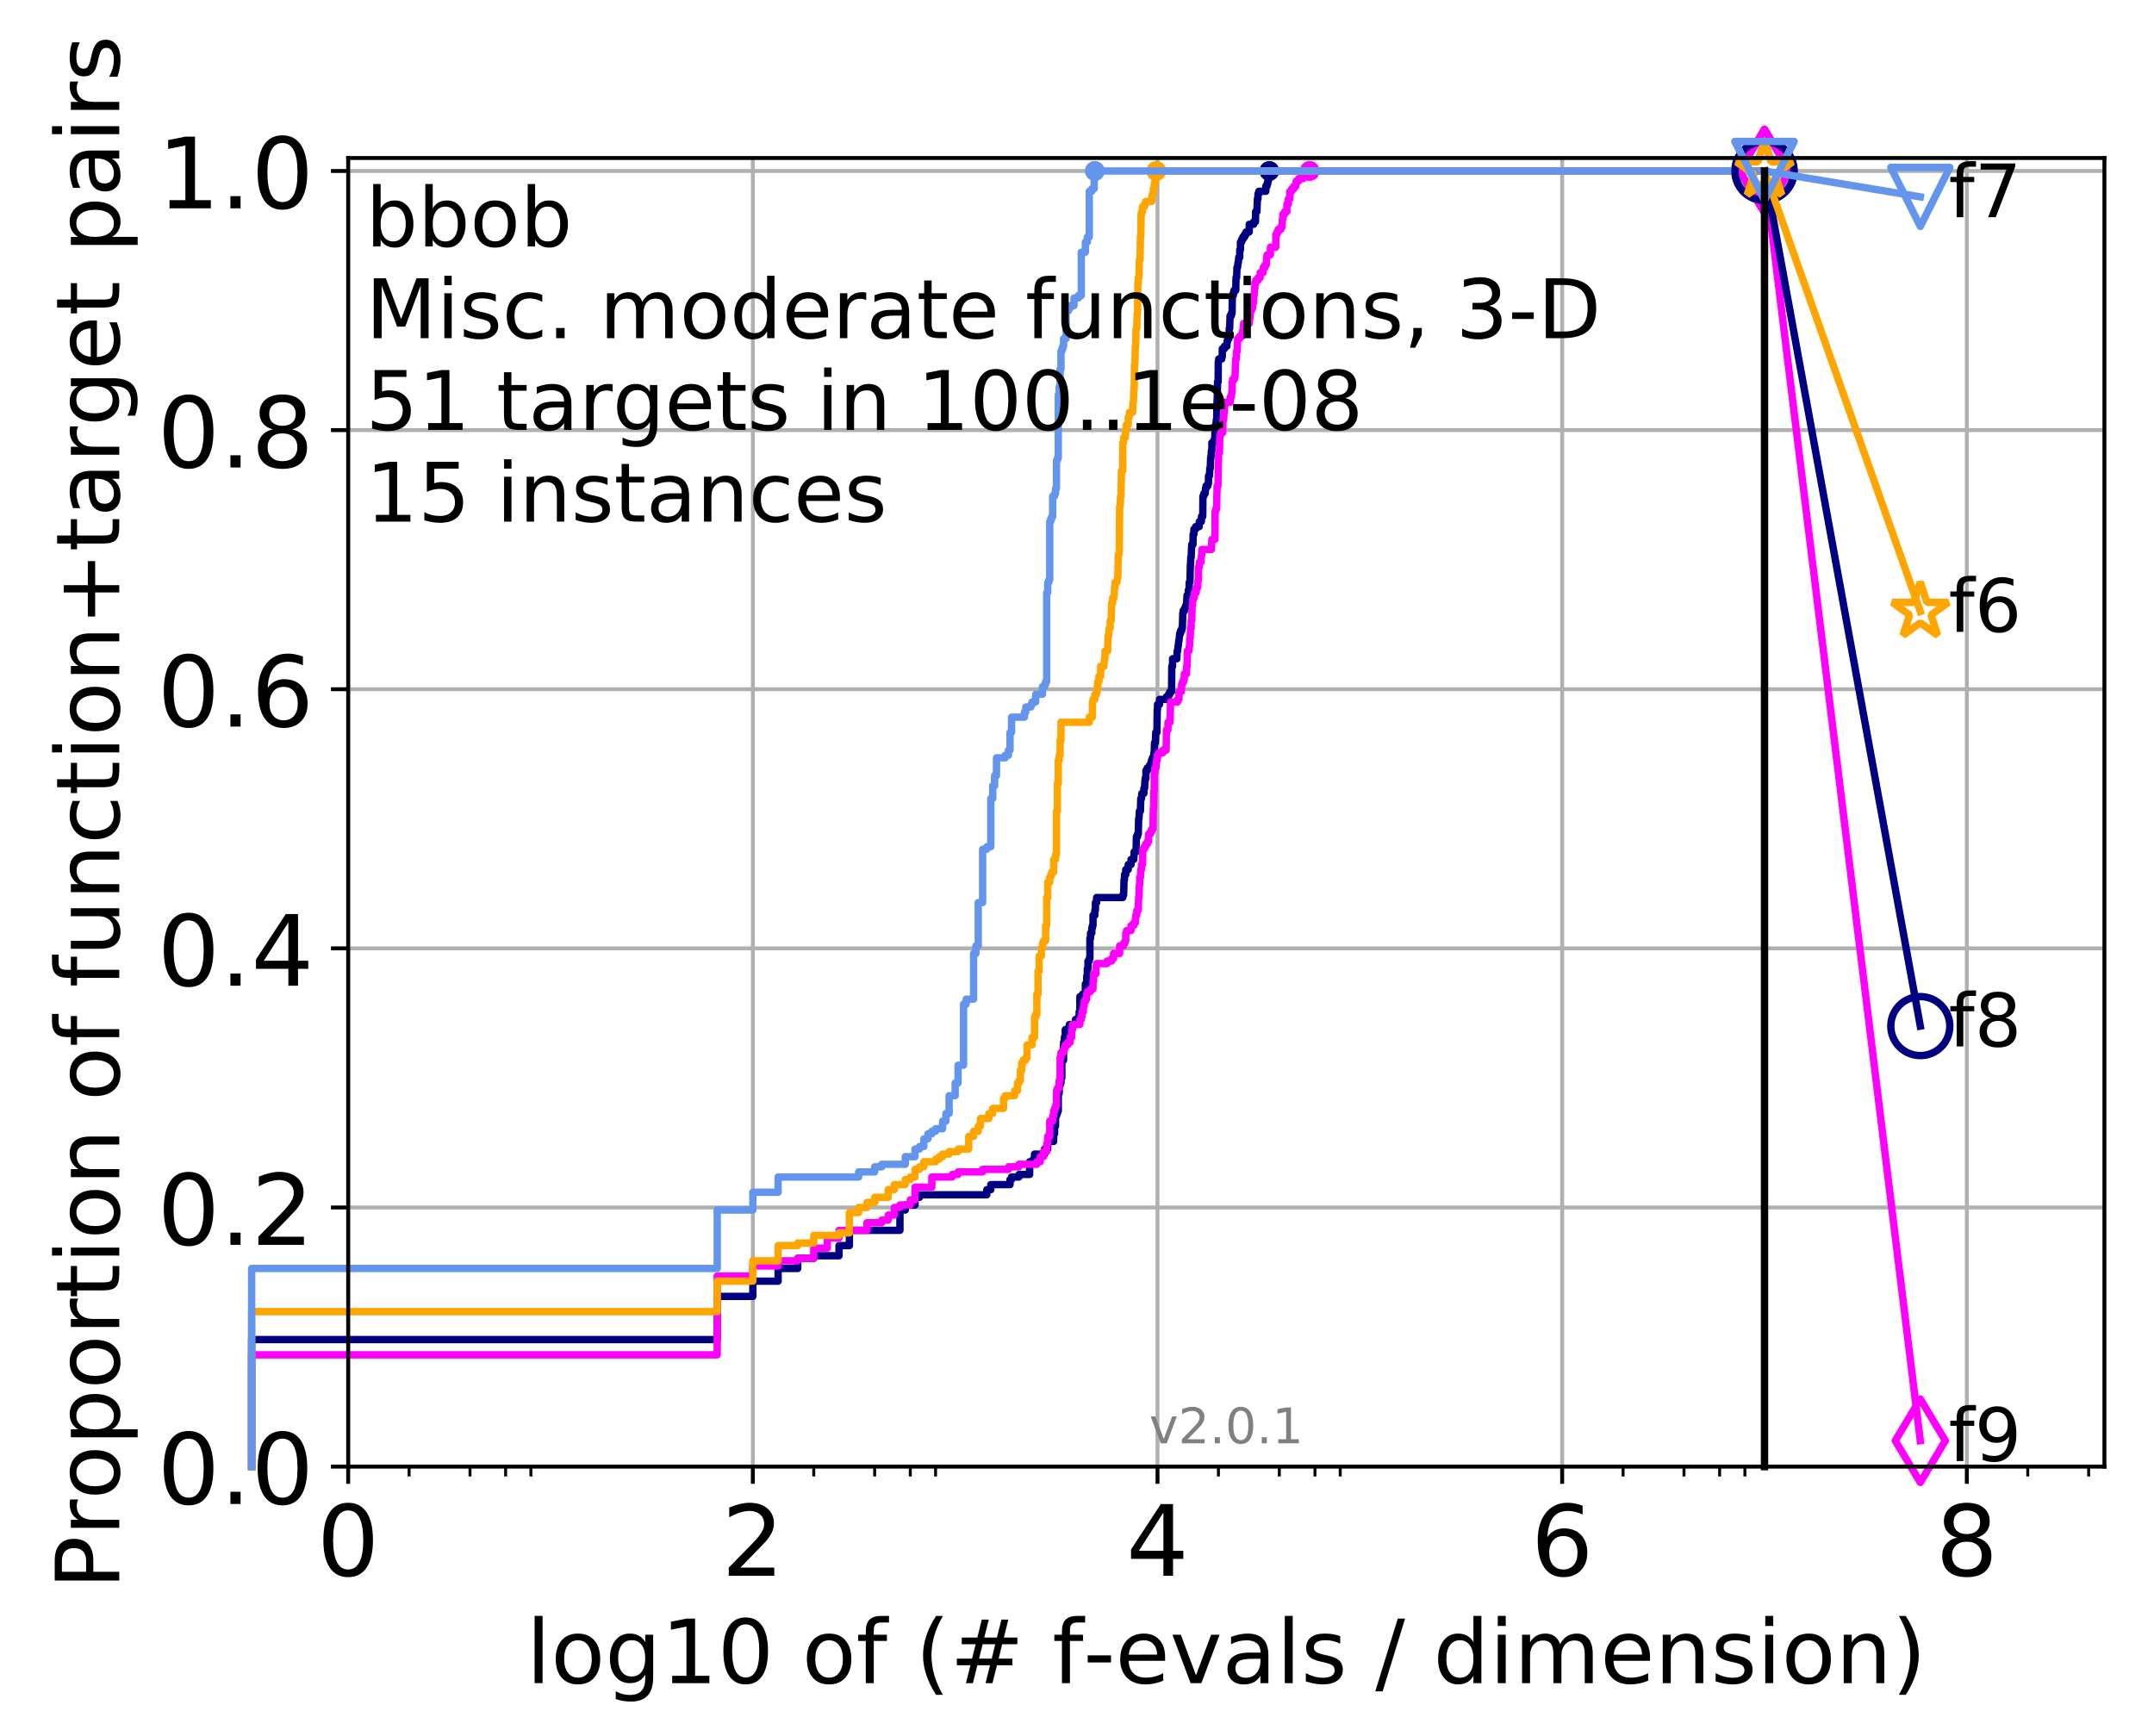 <?xml version="1.0" encoding="utf-8" standalone="no"?>
<!DOCTYPE svg PUBLIC "-//W3C//DTD SVG 1.1//EN"
  "http://www.w3.org/Graphics/SVG/1.1/DTD/svg11.dtd">
<!-- Created with matplotlib (http://matplotlib.org/) -->
<svg height="353pt" version="1.1" viewBox="0 0 438 353" width="438pt" xmlns="http://www.w3.org/2000/svg" xmlns:xlink="http://www.w3.org/1999/xlink">
 <defs>
  <style type="text/css">
*{stroke-linecap:butt;stroke-linejoin:round;}
  </style>
 </defs>
 <g id="figure_1">
  <g id="patch_1">
   <path d="M 0 353.222 
L 438.62 353.222 
L 438.62 0 
L 0 0 
z
" style="fill:#ffffff;"/>
  </g>
  <g id="axes_1">
   <g id="patch_2">
    <path d="M 70.8 298.245 
L 427.92 298.245 
L 427.92 32.133 
L 70.8 32.133 
z
" style="fill:#ffffff;"/>
   </g>
   <g id="matplotlib.axis_1">
    <g id="xtick_1">
     <g id="line2d_1">
      <path clip-path="url(#pe8b212c2e6)" d="M 70.8 298.245 
L 70.8 32.133 
" style="fill:none;stroke:#b0b0b0;stroke-linecap:square;stroke-width:0.8;"/>
     </g>
     <g id="line2d_2">
      <defs>
       <path d="M 0 0 
L 0 3.5 
" id="mbd0d183d9a" style="stroke:#000000;stroke-width:0.8;"/>
      </defs>
      <g>
       <use style="stroke:#000000;stroke-width:0.8;" x="70.8" xlink:href="#mbd0d183d9a" y="298.245"/>
      </g>
     </g>
     <g id="text_1">
      <!-- 0 -->
      <defs>
       <path d="M 31.781 66.406 
Q 24.172 66.406 20.328 58.906 
Q 16.5 51.422 16.5 36.375 
Q 16.5 21.391 20.328 13.891 
Q 24.172 6.391 31.781 6.391 
Q 39.453 6.391 43.281 13.891 
Q 47.125 21.391 47.125 36.375 
Q 47.125 51.422 43.281 58.906 
Q 39.453 66.406 31.781 66.406 
M 31.781 74.219 
Q 44.047 74.219 50.516 64.516 
Q 56.984 54.828 56.984 36.375 
Q 56.984 17.969 50.516 8.266 
Q 44.047 -1.422 31.781 -1.422 
Q 19.531 -1.422 13.062 8.266 
Q 6.594 17.969 6.594 36.375 
Q 6.594 54.828 13.062 64.516 
Q 19.531 74.219 31.781 74.219 
" id="DejaVuSans-30"/>
      </defs>
      <g transform="translate(64.438 320.442)scale(0.2 -0.2)">
       <use xlink:href="#DejaVuSans-30"/>
      </g>
     </g>
    </g>
    <g id="xtick_2">
     <g id="line2d_3">
      <path clip-path="url(#pe8b212c2e6)" d="M 153.086 298.245 
L 153.086 32.133 
" style="fill:none;stroke:#b0b0b0;stroke-linecap:square;stroke-width:0.8;"/>
     </g>
     <g id="line2d_4">
      <g>
       <use style="stroke:#000000;stroke-width:0.8;" x="153.086" xlink:href="#mbd0d183d9a" y="298.245"/>
      </g>
     </g>
     <g id="text_2">
      <!-- 2 -->
      <defs>
       <path d="M 19.188 8.297 
L 53.609 8.297 
L 53.609 0 
L 7.328 0 
L 7.328 8.297 
Q 12.938 14.109 22.625 23.891 
Q 32.328 33.688 34.812 36.531 
Q 39.547 41.844 41.422 45.531 
Q 43.312 49.219 43.312 52.781 
Q 43.312 58.594 39.234 62.25 
Q 35.156 65.922 28.609 65.922 
Q 23.969 65.922 18.812 64.312 
Q 13.672 62.703 7.812 59.422 
L 7.812 69.391 
Q 13.766 71.781 18.938 73 
Q 24.125 74.219 28.422 74.219 
Q 39.75 74.219 46.484 68.547 
Q 53.219 62.891 53.219 53.422 
Q 53.219 48.922 51.531 44.891 
Q 49.859 40.875 45.406 35.406 
Q 44.188 33.984 37.641 27.219 
Q 31.109 20.453 19.188 8.297 
" id="DejaVuSans-32"/>
      </defs>
      <g transform="translate(146.723 320.442)scale(0.2 -0.2)">
       <use xlink:href="#DejaVuSans-32"/>
      </g>
     </g>
    </g>
    <g id="xtick_3">
     <g id="line2d_5">
      <path clip-path="url(#pe8b212c2e6)" d="M 235.371 298.245 
L 235.371 32.133 
" style="fill:none;stroke:#b0b0b0;stroke-linecap:square;stroke-width:0.8;"/>
     </g>
     <g id="line2d_6">
      <g>
       <use style="stroke:#000000;stroke-width:0.8;" x="235.371" xlink:href="#mbd0d183d9a" y="298.245"/>
      </g>
     </g>
     <g id="text_3">
      <!-- 4 -->
      <defs>
       <path d="M 37.797 64.312 
L 12.891 25.391 
L 37.797 25.391 
z
M 35.203 72.906 
L 47.609 72.906 
L 47.609 25.391 
L 58.016 25.391 
L 58.016 17.188 
L 47.609 17.188 
L 47.609 0 
L 37.797 0 
L 37.797 17.188 
L 4.891 17.188 
L 4.891 26.703 
z
" id="DejaVuSans-34"/>
      </defs>
      <g transform="translate(229.009 320.442)scale(0.2 -0.2)">
       <use xlink:href="#DejaVuSans-34"/>
      </g>
     </g>
    </g>
    <g id="xtick_4">
     <g id="line2d_7">
      <path clip-path="url(#pe8b212c2e6)" d="M 317.657 298.245 
L 317.657 32.133 
" style="fill:none;stroke:#b0b0b0;stroke-linecap:square;stroke-width:0.8;"/>
     </g>
     <g id="line2d_8">
      <g>
       <use style="stroke:#000000;stroke-width:0.8;" x="317.657" xlink:href="#mbd0d183d9a" y="298.245"/>
      </g>
     </g>
     <g id="text_4">
      <!-- 6 -->
      <defs>
       <path d="M 33.016 40.375 
Q 26.375 40.375 22.484 35.828 
Q 18.609 31.297 18.609 23.391 
Q 18.609 15.531 22.484 10.953 
Q 26.375 6.391 33.016 6.391 
Q 39.656 6.391 43.531 10.953 
Q 47.406 15.531 47.406 23.391 
Q 47.406 31.297 43.531 35.828 
Q 39.656 40.375 33.016 40.375 
M 52.594 71.297 
L 52.594 62.312 
Q 48.875 64.062 45.094 64.984 
Q 41.312 65.922 37.594 65.922 
Q 27.828 65.922 22.672 59.328 
Q 17.531 52.734 16.797 39.406 
Q 19.672 43.656 24.016 45.922 
Q 28.375 48.188 33.594 48.188 
Q 44.578 48.188 50.953 41.516 
Q 57.328 34.859 57.328 23.391 
Q 57.328 12.156 50.688 5.359 
Q 44.047 -1.422 33.016 -1.422 
Q 20.359 -1.422 13.672 8.266 
Q 6.984 17.969 6.984 36.375 
Q 6.984 53.656 15.188 63.938 
Q 23.391 74.219 37.203 74.219 
Q 40.922 74.219 44.703 73.484 
Q 48.484 72.75 52.594 71.297 
" id="DejaVuSans-36"/>
      </defs>
      <g transform="translate(311.295 320.442)scale(0.2 -0.2)">
       <use xlink:href="#DejaVuSans-36"/>
      </g>
     </g>
    </g>
    <g id="xtick_5">
     <g id="line2d_9">
      <path clip-path="url(#pe8b212c2e6)" d="M 399.943 298.245 
L 399.943 32.133 
" style="fill:none;stroke:#b0b0b0;stroke-linecap:square;stroke-width:0.8;"/>
     </g>
     <g id="line2d_10">
      <g>
       <use style="stroke:#000000;stroke-width:0.8;" x="399.943" xlink:href="#mbd0d183d9a" y="298.245"/>
      </g>
     </g>
     <g id="text_5">
      <!-- 8 -->
      <defs>
       <path d="M 31.781 34.625 
Q 24.75 34.625 20.719 30.859 
Q 16.703 27.094 16.703 20.516 
Q 16.703 13.922 20.719 10.156 
Q 24.75 6.391 31.781 6.391 
Q 38.812 6.391 42.859 10.172 
Q 46.922 13.969 46.922 20.516 
Q 46.922 27.094 42.891 30.859 
Q 38.875 34.625 31.781 34.625 
M 21.922 38.812 
Q 15.578 40.375 12.031 44.719 
Q 8.5 49.078 8.5 55.328 
Q 8.5 64.062 14.719 69.141 
Q 20.953 74.219 31.781 74.219 
Q 42.672 74.219 48.875 69.141 
Q 55.078 64.062 55.078 55.328 
Q 55.078 49.078 51.531 44.719 
Q 48 40.375 41.703 38.812 
Q 48.828 37.156 52.797 32.312 
Q 56.781 27.484 56.781 20.516 
Q 56.781 9.906 50.312 4.234 
Q 43.844 -1.422 31.781 -1.422 
Q 19.734 -1.422 13.25 4.234 
Q 6.781 9.906 6.781 20.516 
Q 6.781 27.484 10.781 32.312 
Q 14.797 37.156 21.922 38.812 
M 18.312 54.391 
Q 18.312 48.734 21.844 45.562 
Q 25.391 42.391 31.781 42.391 
Q 38.141 42.391 41.719 45.562 
Q 45.312 48.734 45.312 54.391 
Q 45.312 60.062 41.719 63.234 
Q 38.141 66.406 31.781 66.406 
Q 25.391 66.406 21.844 63.234 
Q 18.312 60.062 18.312 54.391 
" id="DejaVuSans-38"/>
      </defs>
      <g transform="translate(393.58 320.442)scale(0.2 -0.2)">
       <use xlink:href="#DejaVuSans-38"/>
      </g>
     </g>
    </g>
    <g id="xtick_6">
     <g id="line2d_11">
      <defs>
       <path d="M 0 0 
L 0 2 
" id="m6f450c9752" style="stroke:#000000;stroke-width:0.6;"/>
      </defs>
      <g>
       <use style="stroke:#000000;stroke-width:0.6;" x="83.185" xlink:href="#m6f450c9752" y="298.245"/>
      </g>
     </g>
    </g>
    <g id="xtick_7">
     <g id="line2d_12">
      <g>
       <use style="stroke:#000000;stroke-width:0.6;" x="95.57" xlink:href="#m6f450c9752" y="298.245"/>
      </g>
     </g>
    </g>
    <g id="xtick_8">
     <g id="line2d_13">
      <g>
       <use style="stroke:#000000;stroke-width:0.6;" x="102.815" xlink:href="#m6f450c9752" y="298.245"/>
      </g>
     </g>
    </g>
    <g id="xtick_9">
     <g id="line2d_14">
      <g>
       <use style="stroke:#000000;stroke-width:0.6;" x="107.956" xlink:href="#m6f450c9752" y="298.245"/>
      </g>
     </g>
    </g>
    <g id="xtick_10">
     <g id="line2d_15">
      <g>
       <use style="stroke:#000000;stroke-width:0.6;" x="165.471" xlink:href="#m6f450c9752" y="298.245"/>
      </g>
     </g>
    </g>
    <g id="xtick_11">
     <g id="line2d_16">
      <g>
       <use style="stroke:#000000;stroke-width:0.6;" x="177.856" xlink:href="#m6f450c9752" y="298.245"/>
      </g>
     </g>
    </g>
    <g id="xtick_12">
     <g id="line2d_17">
      <g>
       <use style="stroke:#000000;stroke-width:0.6;" x="185.101" xlink:href="#m6f450c9752" y="298.245"/>
      </g>
     </g>
    </g>
    <g id="xtick_13">
     <g id="line2d_18">
      <g>
       <use style="stroke:#000000;stroke-width:0.6;" x="190.241" xlink:href="#m6f450c9752" y="298.245"/>
      </g>
     </g>
    </g>
    <g id="xtick_14">
     <g id="line2d_19">
      <g>
       <use style="stroke:#000000;stroke-width:0.6;" x="247.757" xlink:href="#m6f450c9752" y="298.245"/>
      </g>
     </g>
    </g>
    <g id="xtick_15">
     <g id="line2d_20">
      <g>
       <use style="stroke:#000000;stroke-width:0.6;" x="260.142" xlink:href="#m6f450c9752" y="298.245"/>
      </g>
     </g>
    </g>
    <g id="xtick_16">
     <g id="line2d_21">
      <g>
       <use style="stroke:#000000;stroke-width:0.6;" x="267.387" xlink:href="#m6f450c9752" y="298.245"/>
      </g>
     </g>
    </g>
    <g id="xtick_17">
     <g id="line2d_22">
      <g>
       <use style="stroke:#000000;stroke-width:0.6;" x="272.527" xlink:href="#m6f450c9752" y="298.245"/>
      </g>
     </g>
    </g>
    <g id="xtick_18">
     <g id="line2d_23">
      <g>
       <use style="stroke:#000000;stroke-width:0.6;" x="330.042" xlink:href="#m6f450c9752" y="298.245"/>
      </g>
     </g>
    </g>
    <g id="xtick_19">
     <g id="line2d_24">
      <g>
       <use style="stroke:#000000;stroke-width:0.6;" x="342.428" xlink:href="#m6f450c9752" y="298.245"/>
      </g>
     </g>
    </g>
    <g id="xtick_20">
     <g id="line2d_25">
      <g>
       <use style="stroke:#000000;stroke-width:0.6;" x="349.673" xlink:href="#m6f450c9752" y="298.245"/>
      </g>
     </g>
    </g>
    <g id="xtick_21">
     <g id="line2d_26">
      <g>
       <use style="stroke:#000000;stroke-width:0.6;" x="354.813" xlink:href="#m6f450c9752" y="298.245"/>
      </g>
     </g>
    </g>
    <g id="xtick_22">
     <g id="line2d_27">
      <g>
       <use style="stroke:#000000;stroke-width:0.6;" x="412.328" xlink:href="#m6f450c9752" y="298.245"/>
      </g>
     </g>
    </g>
    <g id="xtick_23">
     <g id="line2d_28">
      <g>
       <use style="stroke:#000000;stroke-width:0.6;" x="424.713" xlink:href="#m6f450c9752" y="298.245"/>
      </g>
     </g>
    </g>
    <g id="text_6">
     <!-- log10 of (# f-evals / dimension) -->
     <defs>
      <path d="M 9.422 75.984 
L 18.406 75.984 
L 18.406 0 
L 9.422 0 
z
" id="DejaVuSans-6c"/>
      <path d="M 30.609 48.391 
Q 23.391 48.391 19.188 42.75 
Q 14.984 37.109 14.984 27.297 
Q 14.984 17.484 19.156 11.844 
Q 23.344 6.203 30.609 6.203 
Q 37.797 6.203 41.984 11.859 
Q 46.188 17.531 46.188 27.297 
Q 46.188 37.016 41.984 42.703 
Q 37.797 48.391 30.609 48.391 
M 30.609 56 
Q 42.328 56 49.016 48.375 
Q 55.719 40.766 55.719 27.297 
Q 55.719 13.875 49.016 6.219 
Q 42.328 -1.422 30.609 -1.422 
Q 18.844 -1.422 12.172 6.219 
Q 5.516 13.875 5.516 27.297 
Q 5.516 40.766 12.172 48.375 
Q 18.844 56 30.609 56 
" id="DejaVuSans-6f"/>
      <path d="M 45.406 27.984 
Q 45.406 37.75 41.375 43.109 
Q 37.359 48.484 30.078 48.484 
Q 22.859 48.484 18.828 43.109 
Q 14.797 37.75 14.797 27.984 
Q 14.797 18.266 18.828 12.891 
Q 22.859 7.516 30.078 7.516 
Q 37.359 7.516 41.375 12.891 
Q 45.406 18.266 45.406 27.984 
M 54.391 6.781 
Q 54.391 -7.172 48.188 -13.984 
Q 42 -20.797 29.203 -20.797 
Q 24.469 -20.797 20.266 -20.094 
Q 16.062 -19.391 12.109 -17.922 
L 12.109 -9.188 
Q 16.062 -11.328 19.922 -12.344 
Q 23.781 -13.375 27.781 -13.375 
Q 36.625 -13.375 41.016 -8.766 
Q 45.406 -4.156 45.406 5.172 
L 45.406 9.625 
Q 42.625 4.781 38.281 2.391 
Q 33.938 0 27.875 0 
Q 17.828 0 11.672 7.656 
Q 5.516 15.328 5.516 27.984 
Q 5.516 40.672 11.672 48.328 
Q 17.828 56 27.875 56 
Q 33.938 56 38.281 53.609 
Q 42.625 51.219 45.406 46.391 
L 45.406 54.688 
L 54.391 54.688 
z
" id="DejaVuSans-67"/>
      <path d="M 12.406 8.297 
L 28.516 8.297 
L 28.516 63.922 
L 10.984 60.406 
L 10.984 69.391 
L 28.422 72.906 
L 38.281 72.906 
L 38.281 8.297 
L 54.391 8.297 
L 54.391 0 
L 12.406 0 
z
" id="DejaVuSans-31"/>
      <path id="DejaVuSans-20"/>
      <path d="M 37.109 75.984 
L 37.109 68.5 
L 28.516 68.5 
Q 23.688 68.5 21.797 66.547 
Q 19.922 64.594 19.922 59.516 
L 19.922 54.688 
L 34.719 54.688 
L 34.719 47.703 
L 19.922 47.703 
L 19.922 0 
L 10.891 0 
L 10.891 47.703 
L 2.297 47.703 
L 2.297 54.688 
L 10.891 54.688 
L 10.891 58.5 
Q 10.891 67.625 15.141 71.797 
Q 19.391 75.984 28.609 75.984 
z
" id="DejaVuSans-66"/>
      <path d="M 31 75.875 
Q 24.469 64.656 21.281 53.656 
Q 18.109 42.672 18.109 31.391 
Q 18.109 20.125 21.312 9.062 
Q 24.516 -2 31 -13.188 
L 23.188 -13.188 
Q 15.875 -1.703 12.234 9.375 
Q 8.594 20.453 8.594 31.391 
Q 8.594 42.281 12.203 53.312 
Q 15.828 64.359 23.188 75.875 
z
" id="DejaVuSans-28"/>
      <path d="M 51.125 44 
L 36.922 44 
L 32.812 27.688 
L 47.125 27.688 
z
M 43.797 71.781 
L 38.719 51.516 
L 52.984 51.516 
L 58.109 71.781 
L 65.922 71.781 
L 60.891 51.516 
L 76.125 51.516 
L 76.125 44 
L 58.984 44 
L 54.984 27.688 
L 70.516 27.688 
L 70.516 20.219 
L 53.078 20.219 
L 48 0 
L 40.188 0 
L 45.219 20.219 
L 30.906 20.219 
L 25.875 0 
L 18.016 0 
L 23.094 20.219 
L 7.719 20.219 
L 7.719 27.688 
L 24.906 27.688 
L 29 44 
L 13.281 44 
L 13.281 51.516 
L 30.906 51.516 
L 35.891 71.781 
z
" id="DejaVuSans-23"/>
      <path d="M 4.891 31.391 
L 31.203 31.391 
L 31.203 23.391 
L 4.891 23.391 
z
" id="DejaVuSans-2d"/>
      <path d="M 56.203 29.594 
L 56.203 25.203 
L 14.891 25.203 
Q 15.484 15.922 20.484 11.062 
Q 25.484 6.203 34.422 6.203 
Q 39.594 6.203 44.453 7.469 
Q 49.312 8.734 54.109 11.281 
L 54.109 2.781 
Q 49.266 0.734 44.188 -0.344 
Q 39.109 -1.422 33.891 -1.422 
Q 20.797 -1.422 13.156 6.188 
Q 5.516 13.812 5.516 26.812 
Q 5.516 40.234 12.766 48.109 
Q 20.016 56 32.328 56 
Q 43.359 56 49.781 48.891 
Q 56.203 41.797 56.203 29.594 
M 47.219 32.234 
Q 47.125 39.594 43.094 43.984 
Q 39.062 48.391 32.422 48.391 
Q 24.906 48.391 20.391 44.141 
Q 15.875 39.891 15.188 32.172 
z
" id="DejaVuSans-65"/>
      <path d="M 2.984 54.688 
L 12.5 54.688 
L 29.594 8.797 
L 46.688 54.688 
L 56.203 54.688 
L 35.688 0 
L 23.484 0 
z
" id="DejaVuSans-76"/>
      <path d="M 34.281 27.484 
Q 23.391 27.484 19.188 25 
Q 14.984 22.516 14.984 16.5 
Q 14.984 11.719 18.141 8.906 
Q 21.297 6.109 26.703 6.109 
Q 34.188 6.109 38.703 11.406 
Q 43.219 16.703 43.219 25.484 
L 43.219 27.484 
z
M 52.203 31.203 
L 52.203 0 
L 43.219 0 
L 43.219 8.297 
Q 40.141 3.328 35.547 0.953 
Q 30.953 -1.422 24.312 -1.422 
Q 15.922 -1.422 10.953 3.297 
Q 6 8.016 6 15.922 
Q 6 25.141 12.172 29.828 
Q 18.359 34.516 30.609 34.516 
L 43.219 34.516 
L 43.219 35.406 
Q 43.219 41.609 39.141 45 
Q 35.062 48.391 27.688 48.391 
Q 23 48.391 18.547 47.266 
Q 14.109 46.141 10.016 43.891 
L 10.016 52.203 
Q 14.938 54.109 19.578 55.047 
Q 24.219 56 28.609 56 
Q 40.484 56 46.344 49.844 
Q 52.203 43.703 52.203 31.203 
" id="DejaVuSans-61"/>
      <path d="M 44.281 53.078 
L 44.281 44.578 
Q 40.484 46.531 36.375 47.5 
Q 32.281 48.484 27.875 48.484 
Q 21.188 48.484 17.844 46.438 
Q 14.5 44.391 14.5 40.281 
Q 14.5 37.156 16.891 35.375 
Q 19.281 33.594 26.516 31.984 
L 29.594 31.297 
Q 39.156 29.25 43.188 25.516 
Q 47.219 21.781 47.219 15.094 
Q 47.219 7.469 41.188 3.016 
Q 35.156 -1.422 24.609 -1.422 
Q 20.219 -1.422 15.453 -0.562 
Q 10.688 0.297 5.422 2 
L 5.422 11.281 
Q 10.406 8.688 15.234 7.391 
Q 20.062 6.109 24.812 6.109 
Q 31.156 6.109 34.562 8.281 
Q 37.984 10.453 37.984 14.406 
Q 37.984 18.062 35.516 20.016 
Q 33.062 21.969 24.703 23.781 
L 21.578 24.516 
Q 13.234 26.266 9.516 29.906 
Q 5.812 33.547 5.812 39.891 
Q 5.812 47.609 11.281 51.797 
Q 16.75 56 26.812 56 
Q 31.781 56 36.172 55.266 
Q 40.578 54.547 44.281 53.078 
" id="DejaVuSans-73"/>
      <path d="M 25.391 72.906 
L 33.688 72.906 
L 8.297 -9.281 
L 0 -9.281 
z
" id="DejaVuSans-2f"/>
      <path d="M 45.406 46.391 
L 45.406 75.984 
L 54.391 75.984 
L 54.391 0 
L 45.406 0 
L 45.406 8.203 
Q 42.578 3.328 38.25 0.953 
Q 33.938 -1.422 27.875 -1.422 
Q 17.969 -1.422 11.734 6.484 
Q 5.516 14.406 5.516 27.297 
Q 5.516 40.188 11.734 48.094 
Q 17.969 56 27.875 56 
Q 33.938 56 38.25 53.625 
Q 42.578 51.266 45.406 46.391 
M 14.797 27.297 
Q 14.797 17.391 18.875 11.75 
Q 22.953 6.109 30.078 6.109 
Q 37.203 6.109 41.297 11.75 
Q 45.406 17.391 45.406 27.297 
Q 45.406 37.203 41.297 42.844 
Q 37.203 48.484 30.078 48.484 
Q 22.953 48.484 18.875 42.844 
Q 14.797 37.203 14.797 27.297 
" id="DejaVuSans-64"/>
      <path d="M 9.422 54.688 
L 18.406 54.688 
L 18.406 0 
L 9.422 0 
z
M 9.422 75.984 
L 18.406 75.984 
L 18.406 64.594 
L 9.422 64.594 
z
" id="DejaVuSans-69"/>
      <path d="M 52 44.188 
Q 55.375 50.25 60.062 53.125 
Q 64.75 56 71.094 56 
Q 79.641 56 84.281 50.016 
Q 88.922 44.047 88.922 33.016 
L 88.922 0 
L 79.891 0 
L 79.891 32.719 
Q 79.891 40.578 77.094 44.375 
Q 74.312 48.188 68.609 48.188 
Q 61.625 48.188 57.562 43.547 
Q 53.516 38.922 53.516 30.906 
L 53.516 0 
L 44.484 0 
L 44.484 32.719 
Q 44.484 40.625 41.703 44.406 
Q 38.922 48.188 33.109 48.188 
Q 26.219 48.188 22.156 43.531 
Q 18.109 38.875 18.109 30.906 
L 18.109 0 
L 9.078 0 
L 9.078 54.688 
L 18.109 54.688 
L 18.109 46.188 
Q 21.188 51.219 25.484 53.609 
Q 29.781 56 35.688 56 
Q 41.656 56 45.828 52.969 
Q 50 49.953 52 44.188 
" id="DejaVuSans-6d"/>
      <path d="M 54.891 33.016 
L 54.891 0 
L 45.906 0 
L 45.906 32.719 
Q 45.906 40.484 42.875 44.328 
Q 39.844 48.188 33.797 48.188 
Q 26.516 48.188 22.312 43.547 
Q 18.109 38.922 18.109 30.906 
L 18.109 0 
L 9.078 0 
L 9.078 54.688 
L 18.109 54.688 
L 18.109 46.188 
Q 21.344 51.125 25.703 53.562 
Q 30.078 56 35.797 56 
Q 45.219 56 50.047 50.172 
Q 54.891 44.344 54.891 33.016 
" id="DejaVuSans-6e"/>
      <path d="M 8.016 75.875 
L 15.828 75.875 
Q 23.141 64.359 26.781 53.312 
Q 30.422 42.281 30.422 31.391 
Q 30.422 20.453 26.781 9.375 
Q 23.141 -1.703 15.828 -13.188 
L 8.016 -13.188 
Q 14.5 -2 17.703 9.062 
Q 20.906 20.125 20.906 31.391 
Q 20.906 42.672 17.703 53.656 
Q 14.5 64.656 8.016 75.875 
" id="DejaVuSans-29"/>
     </defs>
     <g transform="translate(107.015 342.279)scale(0.18 -0.18)">
      <use xlink:href="#DejaVuSans-6c"/>
      <use x="27.783" xlink:href="#DejaVuSans-6f"/>
      <use x="88.965" xlink:href="#DejaVuSans-67"/>
      <use x="152.441" xlink:href="#DejaVuSans-31"/>
      <use x="216.064" xlink:href="#DejaVuSans-30"/>
      <use x="279.688" xlink:href="#DejaVuSans-20"/>
      <use x="311.475" xlink:href="#DejaVuSans-6f"/>
      <use x="372.656" xlink:href="#DejaVuSans-66"/>
      <use x="407.861" xlink:href="#DejaVuSans-20"/>
      <use x="439.648" xlink:href="#DejaVuSans-28"/>
      <use x="478.662" xlink:href="#DejaVuSans-23"/>
      <use x="562.451" xlink:href="#DejaVuSans-20"/>
      <use x="594.238" xlink:href="#DejaVuSans-66"/>
      <use x="629.365" xlink:href="#DejaVuSans-2d"/>
      <use x="665.449" xlink:href="#DejaVuSans-65"/>
      <use x="726.973" xlink:href="#DejaVuSans-76"/>
      <use x="786.152" xlink:href="#DejaVuSans-61"/>
      <use x="847.432" xlink:href="#DejaVuSans-6c"/>
      <use x="875.215" xlink:href="#DejaVuSans-73"/>
      <use x="927.314" xlink:href="#DejaVuSans-20"/>
      <use x="959.102" xlink:href="#DejaVuSans-2f"/>
      <use x="992.793" xlink:href="#DejaVuSans-20"/>
      <use x="1024.58" xlink:href="#DejaVuSans-64"/>
      <use x="1088.057" xlink:href="#DejaVuSans-69"/>
      <use x="1115.84" xlink:href="#DejaVuSans-6d"/>
      <use x="1213.252" xlink:href="#DejaVuSans-65"/>
      <use x="1274.775" xlink:href="#DejaVuSans-6e"/>
      <use x="1338.154" xlink:href="#DejaVuSans-73"/>
      <use x="1390.254" xlink:href="#DejaVuSans-69"/>
      <use x="1418.037" xlink:href="#DejaVuSans-6f"/>
      <use x="1479.219" xlink:href="#DejaVuSans-6e"/>
      <use x="1542.598" xlink:href="#DejaVuSans-29"/>
     </g>
    </g>
   </g>
   <g id="matplotlib.axis_2">
    <g id="ytick_1">
     <g id="line2d_29">
      <path clip-path="url(#pe8b212c2e6)" d="M 70.8 298.245 
L 427.92 298.245 
" style="fill:none;stroke:#b0b0b0;stroke-linecap:square;stroke-width:0.8;"/>
     </g>
     <g id="line2d_30">
      <defs>
       <path d="M 0 0 
L -3.5 0 
" id="m26757f4353" style="stroke:#000000;stroke-width:0.8;"/>
      </defs>
      <g>
       <use style="stroke:#000000;stroke-width:0.8;" x="70.8" xlink:href="#m26757f4353" y="298.245"/>
      </g>
     </g>
     <g id="text_7">
      <!-- 0.0 -->
      <defs>
       <path d="M 10.688 12.406 
L 21 12.406 
L 21 0 
L 10.688 0 
z
" id="DejaVuSans-2e"/>
      </defs>
      <g transform="translate(31.994 305.844)scale(0.2 -0.2)">
       <use xlink:href="#DejaVuSans-30"/>
       <use x="63.623" xlink:href="#DejaVuSans-2e"/>
       <use x="95.41" xlink:href="#DejaVuSans-30"/>
      </g>
     </g>
    </g>
    <g id="ytick_2">
     <g id="line2d_31">
      <path clip-path="url(#pe8b212c2e6)" d="M 70.8 245.55 
L 427.92 245.55 
" style="fill:none;stroke:#b0b0b0;stroke-linecap:square;stroke-width:0.8;"/>
     </g>
     <g id="line2d_32">
      <g>
       <use style="stroke:#000000;stroke-width:0.8;" x="70.8" xlink:href="#m26757f4353" y="245.55"/>
      </g>
     </g>
     <g id="text_8">
      <!-- 0.2 -->
      <g transform="translate(31.994 253.148)scale(0.2 -0.2)">
       <use xlink:href="#DejaVuSans-30"/>
       <use x="63.623" xlink:href="#DejaVuSans-2e"/>
       <use x="95.41" xlink:href="#DejaVuSans-32"/>
      </g>
     </g>
    </g>
    <g id="ytick_3">
     <g id="line2d_33">
      <path clip-path="url(#pe8b212c2e6)" d="M 70.8 192.854 
L 427.92 192.854 
" style="fill:none;stroke:#b0b0b0;stroke-linecap:square;stroke-width:0.8;"/>
     </g>
     <g id="line2d_34">
      <g>
       <use style="stroke:#000000;stroke-width:0.8;" x="70.8" xlink:href="#m26757f4353" y="192.854"/>
      </g>
     </g>
     <g id="text_9">
      <!-- 0.4 -->
      <g transform="translate(31.994 200.453)scale(0.2 -0.2)">
       <use xlink:href="#DejaVuSans-30"/>
       <use x="63.623" xlink:href="#DejaVuSans-2e"/>
       <use x="95.41" xlink:href="#DejaVuSans-34"/>
      </g>
     </g>
    </g>
    <g id="ytick_4">
     <g id="line2d_35">
      <path clip-path="url(#pe8b212c2e6)" d="M 70.8 140.159 
L 427.92 140.159 
" style="fill:none;stroke:#b0b0b0;stroke-linecap:square;stroke-width:0.8;"/>
     </g>
     <g id="line2d_36">
      <g>
       <use style="stroke:#000000;stroke-width:0.8;" x="70.8" xlink:href="#m26757f4353" y="140.159"/>
      </g>
     </g>
     <g id="text_10">
      <!-- 0.6 -->
      <g transform="translate(31.994 147.757)scale(0.2 -0.2)">
       <use xlink:href="#DejaVuSans-30"/>
       <use x="63.623" xlink:href="#DejaVuSans-2e"/>
       <use x="95.41" xlink:href="#DejaVuSans-36"/>
      </g>
     </g>
    </g>
    <g id="ytick_5">
     <g id="line2d_37">
      <path clip-path="url(#pe8b212c2e6)" d="M 70.8 87.464 
L 427.92 87.464 
" style="fill:none;stroke:#b0b0b0;stroke-linecap:square;stroke-width:0.8;"/>
     </g>
     <g id="line2d_38">
      <g>
       <use style="stroke:#000000;stroke-width:0.8;" x="70.8" xlink:href="#m26757f4353" y="87.464"/>
      </g>
     </g>
     <g id="text_11">
      <!-- 0.8 -->
      <g transform="translate(31.994 95.062)scale(0.2 -0.2)">
       <use xlink:href="#DejaVuSans-30"/>
       <use x="63.623" xlink:href="#DejaVuSans-2e"/>
       <use x="95.41" xlink:href="#DejaVuSans-38"/>
      </g>
     </g>
    </g>
    <g id="ytick_6">
     <g id="line2d_39">
      <path clip-path="url(#pe8b212c2e6)" d="M 70.8 34.768 
L 427.92 34.768 
" style="fill:none;stroke:#b0b0b0;stroke-linecap:square;stroke-width:0.8;"/>
     </g>
     <g id="line2d_40">
      <g>
       <use style="stroke:#000000;stroke-width:0.8;" x="70.8" xlink:href="#m26757f4353" y="34.768"/>
      </g>
     </g>
     <g id="text_12">
      <!-- 1.0 -->
      <g transform="translate(31.994 42.367)scale(0.2 -0.2)">
       <use xlink:href="#DejaVuSans-31"/>
       <use x="63.623" xlink:href="#DejaVuSans-2e"/>
       <use x="95.41" xlink:href="#DejaVuSans-30"/>
      </g>
     </g>
    </g>
    <g id="text_13">
     <!-- Proportion of function+target pairs -->
     <defs>
      <path d="M 19.672 64.797 
L 19.672 37.406 
L 32.078 37.406 
Q 38.969 37.406 42.719 40.969 
Q 46.484 44.531 46.484 51.125 
Q 46.484 57.672 42.719 61.234 
Q 38.969 64.797 32.078 64.797 
z
M 9.812 72.906 
L 32.078 72.906 
Q 44.344 72.906 50.609 67.359 
Q 56.891 61.812 56.891 51.125 
Q 56.891 40.328 50.609 34.812 
Q 44.344 29.297 32.078 29.297 
L 19.672 29.297 
L 19.672 0 
L 9.812 0 
z
" id="DejaVuSans-50"/>
      <path d="M 41.109 46.297 
Q 39.594 47.172 37.812 47.578 
Q 36.031 48 33.891 48 
Q 26.266 48 22.188 43.047 
Q 18.109 38.094 18.109 28.812 
L 18.109 0 
L 9.078 0 
L 9.078 54.688 
L 18.109 54.688 
L 18.109 46.188 
Q 20.953 51.172 25.484 53.578 
Q 30.031 56 36.531 56 
Q 37.453 56 38.578 55.875 
Q 39.703 55.766 41.062 55.516 
z
" id="DejaVuSans-72"/>
      <path d="M 18.109 8.203 
L 18.109 -20.797 
L 9.078 -20.797 
L 9.078 54.688 
L 18.109 54.688 
L 18.109 46.391 
Q 20.953 51.266 25.266 53.625 
Q 29.594 56 35.594 56 
Q 45.562 56 51.781 48.094 
Q 58.016 40.188 58.016 27.297 
Q 58.016 14.406 51.781 6.484 
Q 45.562 -1.422 35.594 -1.422 
Q 29.594 -1.422 25.266 0.953 
Q 20.953 3.328 18.109 8.203 
M 48.688 27.297 
Q 48.688 37.203 44.609 42.844 
Q 40.531 48.484 33.406 48.484 
Q 26.266 48.484 22.188 42.844 
Q 18.109 37.203 18.109 27.297 
Q 18.109 17.391 22.188 11.75 
Q 26.266 6.109 33.406 6.109 
Q 40.531 6.109 44.609 11.75 
Q 48.688 17.391 48.688 27.297 
" id="DejaVuSans-70"/>
      <path d="M 18.312 70.219 
L 18.312 54.688 
L 36.812 54.688 
L 36.812 47.703 
L 18.312 47.703 
L 18.312 18.016 
Q 18.312 11.328 20.141 9.422 
Q 21.969 7.516 27.594 7.516 
L 36.812 7.516 
L 36.812 0 
L 27.594 0 
Q 17.188 0 13.234 3.875 
Q 9.281 7.766 9.281 18.016 
L 9.281 47.703 
L 2.688 47.703 
L 2.688 54.688 
L 9.281 54.688 
L 9.281 70.219 
z
" id="DejaVuSans-74"/>
      <path d="M 8.5 21.578 
L 8.5 54.688 
L 17.484 54.688 
L 17.484 21.922 
Q 17.484 14.156 20.5 10.266 
Q 23.531 6.391 29.594 6.391 
Q 36.859 6.391 41.078 11.031 
Q 45.312 15.672 45.312 23.688 
L 45.312 54.688 
L 54.297 54.688 
L 54.297 0 
L 45.312 0 
L 45.312 8.406 
Q 42.047 3.422 37.719 1 
Q 33.406 -1.422 27.688 -1.422 
Q 18.266 -1.422 13.375 4.438 
Q 8.5 10.297 8.5 21.578 
M 31.109 56 
z
" id="DejaVuSans-75"/>
      <path d="M 48.781 52.594 
L 48.781 44.188 
Q 44.969 46.297 41.141 47.344 
Q 37.312 48.391 33.406 48.391 
Q 24.656 48.391 19.812 42.844 
Q 14.984 37.312 14.984 27.297 
Q 14.984 17.281 19.812 11.734 
Q 24.656 6.203 33.406 6.203 
Q 37.312 6.203 41.141 7.25 
Q 44.969 8.297 48.781 10.406 
L 48.781 2.094 
Q 45.016 0.344 40.984 -0.531 
Q 36.969 -1.422 32.422 -1.422 
Q 20.062 -1.422 12.781 6.344 
Q 5.516 14.109 5.516 27.297 
Q 5.516 40.672 12.859 48.328 
Q 20.219 56 33.016 56 
Q 37.156 56 41.109 55.141 
Q 45.062 54.297 48.781 52.594 
" id="DejaVuSans-63"/>
      <path d="M 46 62.703 
L 46 35.5 
L 73.188 35.5 
L 73.188 27.203 
L 46 27.203 
L 46 0 
L 37.797 0 
L 37.797 27.203 
L 10.594 27.203 
L 10.594 35.5 
L 37.797 35.5 
L 37.797 62.703 
z
" id="DejaVuSans-2b"/>
     </defs>
     <g transform="translate(24.25 323.179)rotate(-90)scale(0.18 -0.18)">
      <use xlink:href="#DejaVuSans-50"/>
      <use x="60.287" xlink:href="#DejaVuSans-72"/>
      <use x="101.369" xlink:href="#DejaVuSans-6f"/>
      <use x="162.551" xlink:href="#DejaVuSans-70"/>
      <use x="226.027" xlink:href="#DejaVuSans-6f"/>
      <use x="287.209" xlink:href="#DejaVuSans-72"/>
      <use x="328.322" xlink:href="#DejaVuSans-74"/>
      <use x="367.531" xlink:href="#DejaVuSans-69"/>
      <use x="395.314" xlink:href="#DejaVuSans-6f"/>
      <use x="456.496" xlink:href="#DejaVuSans-6e"/>
      <use x="519.875" xlink:href="#DejaVuSans-20"/>
      <use x="551.662" xlink:href="#DejaVuSans-6f"/>
      <use x="612.844" xlink:href="#DejaVuSans-66"/>
      <use x="648.049" xlink:href="#DejaVuSans-20"/>
      <use x="679.836" xlink:href="#DejaVuSans-66"/>
      <use x="715.041" xlink:href="#DejaVuSans-75"/>
      <use x="778.42" xlink:href="#DejaVuSans-6e"/>
      <use x="841.799" xlink:href="#DejaVuSans-63"/>
      <use x="896.779" xlink:href="#DejaVuSans-74"/>
      <use x="935.988" xlink:href="#DejaVuSans-69"/>
      <use x="963.771" xlink:href="#DejaVuSans-6f"/>
      <use x="1024.953" xlink:href="#DejaVuSans-6e"/>
      <use x="1088.332" xlink:href="#DejaVuSans-2b"/>
      <use x="1172.121" xlink:href="#DejaVuSans-74"/>
      <use x="1211.33" xlink:href="#DejaVuSans-61"/>
      <use x="1272.609" xlink:href="#DejaVuSans-72"/>
      <use x="1313.707" xlink:href="#DejaVuSans-67"/>
      <use x="1377.184" xlink:href="#DejaVuSans-65"/>
      <use x="1438.707" xlink:href="#DejaVuSans-74"/>
      <use x="1477.916" xlink:href="#DejaVuSans-20"/>
      <use x="1509.703" xlink:href="#DejaVuSans-70"/>
      <use x="1573.18" xlink:href="#DejaVuSans-61"/>
      <use x="1634.459" xlink:href="#DejaVuSans-69"/>
      <use x="1662.242" xlink:href="#DejaVuSans-72"/>
      <use x="1703.355" xlink:href="#DejaVuSans-73"/>
     </g>
    </g>
   </g>
   <g id="line2d_41">
    <defs>
     <path d="M 0 1.5 
C 0.398 1.5 0.779 1.342 1.061 1.061 
C 1.342 0.779 1.5 0.398 1.5 0 
C 1.5 -0.398 1.342 -0.779 1.061 -1.061 
C 0.779 -1.342 0.398 -1.5 0 -1.5 
C -0.398 -1.5 -0.779 -1.342 -1.061 -1.061 
C -1.342 -0.779 -1.5 -0.398 -1.5 0 
C -1.5 0.398 -1.342 0.779 -1.061 1.061 
C -0.779 1.342 -0.398 1.5 0 1.5 
z
" id="m1cc70a0f88" style="stroke:#000080;"/>
    </defs>
    <g>
     <use style="fill:#000080;stroke:#000080;" x="258.11" xlink:href="#m1cc70a0f88" y="34.768"/>
     <use style="fill:#000080;stroke:#000080;" x="258.11" xlink:href="#m1cc70a0f88" y="34.768"/>
    </g>
   </g>
   <g id="line2d_42">
    <path d="M 51.17 298.245 
L 51.17 272.414 
L 145.841 272.414 
L 145.841 263.632 
L 153.086 263.632 
L 153.086 260.532 
L 158.226 260.532 
L 158.226 257.949 
L 162.213 257.949 
L 162.213 255.882 
L 165.471 255.882 
L 165.471 255.366 
L 170.611 255.366 
L 170.611 253.299 
L 172.716 253.299 
L 172.716 250.2 
L 182.997 250.2 
L 182.997 246.067 
L 184.08 246.067 
L 184.08 245.033 
L 186.067 245.033 
L 186.067 243.483 
L 186.984 243.483 
L 186.984 242.967 
L 200.661 242.967 
L 200.661 241.934 
L 201.473 241.934 
L 201.473 240.9 
L 205.381 240.9 
L 205.381 239.867 
L 205.697 239.867 
L 205.697 239.35 
L 207.2 239.35 
L 207.2 238.834 
L 209.368 238.834 
L 209.368 236.251 
L 210.118 236.251 
L 210.118 235.734 
L 210.361 235.734 
L 210.361 234.701 
L 212.412 234.701 
L 212.412 233.668 
L 213.046 233.668 
L 213.046 232.118 
L 214.251 232.118 
L 214.251 230.568 
L 214.445 230.568 
L 214.445 229.018 
L 214.636 229.018 
L 214.636 226.952 
L 214.825 226.952 
L 214.825 226.435 
L 215.012 226.435 
L 215.012 225.918 
L 215.197 225.918 
L 215.197 222.302 
L 215.38 222.302 
L 215.38 220.752 
L 215.562 220.752 
L 215.562 220.235 
L 215.741 220.235 
L 215.741 219.202 
L 215.919 219.202 
L 215.919 215.586 
L 216.269 215.586 
L 216.269 211.969 
L 216.442 211.969 
L 216.442 210.936 
L 216.613 210.936 
L 216.613 209.386 
L 217.281 209.386 
L 217.281 208.87 
L 217.444 208.87 
L 217.444 208.353 
L 218.699 208.353 
L 218.699 207.32 
L 219.294 207.32 
L 219.294 206.803 
L 219.44 206.803 
L 219.44 205.77 
L 219.585 205.77 
L 219.585 202.67 
L 220.152 202.67 
L 220.152 202.154 
L 220.702 202.154 
L 220.702 200.087 
L 220.971 200.087 
L 220.971 198.537 
L 221.104 198.537 
L 221.104 196.987 
L 221.235 196.987 
L 221.235 195.438 
L 221.496 195.438 
L 221.496 194.921 
L 221.625 194.921 
L 221.625 190.788 
L 221.753 190.788 
L 221.753 189.755 
L 222.007 189.755 
L 222.007 188.722 
L 222.132 188.722 
L 222.132 188.205 
L 222.257 188.205 
L 222.257 186.138 
L 222.625 186.138 
L 222.625 185.105 
L 222.746 185.105 
L 222.746 183.555 
L 222.986 183.555 
L 222.986 182.522 
L 228.304 182.522 
L 228.304 182.005 
L 228.48 182.005 
L 228.568 178.906 
L 228.655 178.906 
L 228.655 177.872 
L 228.913 177.872 
L 228.913 176.839 
L 229.419 176.839 
L 229.419 175.806 
L 229.991 175.806 
L 229.991 174.773 
L 230.546 174.773 
L 230.624 173.223 
L 231.008 173.223 
L 231.084 170.123 
L 231.31 170.123 
L 231.31 169.606 
L 231.459 169.606 
L 231.533 166.507 
L 231.606 166.507 
L 231.68 164.957 
L 231.898 164.957 
L 231.97 162.374 
L 232.114 162.374 
L 232.185 161.341 
L 232.607 161.341 
L 232.607 160.307 
L 232.746 160.307 
L 232.814 158.757 
L 232.883 158.757 
L 232.883 158.241 
L 233.019 158.241 
L 233.019 156.691 
L 233.289 156.691 
L 233.289 156.174 
L 233.752 156.174 
L 233.752 155.658 
L 234.011 155.658 
L 234.011 155.141 
L 234.139 155.141 
L 234.139 154.624 
L 234.329 154.624 
L 234.329 154.108 
L 234.58 154.108 
L 234.642 153.075 
L 234.704 153.075 
L 234.766 151.008 
L 234.95 151.008 
L 235.01 148.942 
L 235.252 148.942 
L 235.312 144.292 
L 235.371 144.292 
L 235.371 143.259 
L 235.784 143.259 
L 235.784 142.226 
L 237.182 142.226 
L 237.182 141.709 
L 237.608 141.709 
L 237.608 141.192 
L 237.869 141.192 
L 237.869 140.676 
L 238.228 140.676 
L 238.278 135.509 
L 238.43 135.509 
L 238.43 133.96 
L 239.311 133.96 
L 239.359 132.41 
L 239.454 132.41 
L 239.548 131.376 
L 239.595 131.376 
L 239.689 130.343 
L 239.736 130.343 
L 239.829 129.31 
L 239.875 129.31 
L 239.875 128.793 
L 240.059 128.793 
L 240.059 128.277 
L 240.287 128.277 
L 240.287 127.76 
L 240.422 127.76 
L 240.512 124.66 
L 240.601 124.66 
L 240.601 124.144 
L 240.909 124.144 
L 240.909 123.627 
L 241.126 123.627 
L 241.126 123.111 
L 241.255 123.111 
L 241.341 121.561 
L 241.384 121.561 
L 241.384 121.044 
L 241.637 121.044 
L 241.637 120.011 
L 241.804 120.011 
L 241.804 118.461 
L 241.969 118.461 
L 242.052 114.845 
L 242.093 114.845 
L 242.133 113.295 
L 242.215 113.295 
L 242.296 111.228 
L 242.336 111.228 
L 242.336 110.712 
L 242.577 110.712 
L 242.616 108.645 
L 242.774 108.645 
L 242.774 107.612 
L 243.125 107.612 
L 243.125 107.095 
L 243.844 107.095 
L 243.881 106.062 
L 244.283 106.062 
L 244.319 105.029 
L 244.57 105.029 
L 244.606 100.896 
L 244.783 100.896 
L 244.783 100.379 
L 245.062 100.379 
L 245.131 99.346 
L 245.234 99.346 
L 245.234 98.829 
L 245.607 98.829 
L 245.607 98.313 
L 245.741 98.313 
L 245.741 96.763 
L 245.94 96.763 
L 246.006 95.213 
L 246.104 95.213 
L 246.169 93.146 
L 246.234 93.146 
L 246.331 91.597 
L 246.428 91.597 
L 246.428 90.047 
L 246.809 90.047 
L 246.809 89.53 
L 246.996 89.53 
L 247.058 87.464 
L 247.12 87.464 
L 247.182 86.43 
L 247.243 86.43 
L 247.335 85.397 
L 247.396 85.397 
L 247.487 81.264 
L 247.517 81.264 
L 247.577 77.648 
L 247.697 77.648 
L 247.727 73.515 
L 247.816 73.515 
L 247.816 72.998 
L 248.429 72.998 
L 248.429 72.482 
L 248.543 72.482 
L 248.543 70.932 
L 248.966 70.932 
L 248.966 70.415 
L 249.487 70.415 
L 249.514 69.382 
L 249.648 69.382 
L 249.648 68.865 
L 249.888 68.865 
L 249.967 66.799 
L 250.046 66.799 
L 250.124 64.216 
L 250.383 64.216 
L 250.383 63.699 
L 250.537 63.699 
L 250.587 60.083 
L 250.79 60.083 
L 250.79 59.566 
L 250.915 59.566 
L 250.915 59.049 
L 251.285 59.049 
L 251.334 56.466 
L 251.456 56.466 
L 251.528 54.4 
L 251.648 54.4 
L 251.744 53.367 
L 251.815 53.367 
L 251.886 52.333 
L 252.098 52.333 
L 252.098 50.783 
L 252.237 50.783 
L 252.237 49.234 
L 252.468 49.234 
L 252.468 48.717 
L 252.717 48.717 
L 252.717 48.2 
L 253.075 48.2 
L 253.075 47.684 
L 253.382 47.684 
L 253.382 47.167 
L 254.022 47.167 
L 254.022 45.617 
L 254.922 45.617 
L 254.922 45.101 
L 255.297 45.101 
L 255.316 43.034 
L 255.587 43.034 
L 255.683 40.451 
L 255.798 40.451 
L 255.798 39.418 
L 255.968 39.418 
L 255.968 38.901 
L 257.395 38.901 
L 257.395 37.868 
L 257.636 37.868 
L 257.636 37.351 
L 257.79 37.351 
L 257.79 36.835 
L 257.908 36.835 
L 257.908 36.318 
L 258.11 36.318 
L 258.11 34.768 
L 358.8 34.768 
L 358.8 34.768 
" style="fill:none;stroke:#000080;stroke-linecap:square;stroke-width:1.5;"/>
   </g>
   <g id="line2d_43">
    <defs>
     <path d="M 0 6 
C 1.591 6 3.117 5.368 4.243 4.243 
C 5.368 3.117 6 1.591 6 0 
C 6 -1.591 5.368 -3.117 4.243 -4.243 
C 3.117 -5.368 1.591 -6 0 -6 
C -1.591 -6 -3.117 -5.368 -4.243 -4.243 
C -5.368 -3.117 -6 -1.591 -6 0 
C -6 1.591 -5.368 3.117 -4.243 4.243 
C -3.117 5.368 -1.591 6 0 6 
z
" id="mb2708a7ae4" style="stroke:#000080;stroke-width:1.5;"/>
    </defs>
    <g>
     <use style="fill:none;stroke:#000080;stroke-width:1.5;" x="358.8" xlink:href="#mb2708a7ae4" y="34.768"/>
    </g>
   </g>
   <g id="line2d_44"/>
   <g id="line2d_45">
    <defs>
     <path d="M 0 1.5 
C 0.398 1.5 0.779 1.342 1.061 1.061 
C 1.342 0.779 1.5 0.398 1.5 0 
C 1.5 -0.398 1.342 -0.779 1.061 -1.061 
C 0.779 -1.342 0.398 -1.5 0 -1.5 
C -0.398 -1.5 -0.779 -1.342 -1.061 -1.061 
C -1.342 -0.779 -1.5 -0.398 -1.5 0 
C -1.5 0.398 -1.342 0.779 -1.061 1.061 
C -0.779 1.342 -0.398 1.5 0 1.5 
z
" id="md6024a17c4" style="stroke:#ff00ff;"/>
    </defs>
    <g>
     <use style="fill:#ff00ff;stroke:#ff00ff;" x="266.313" xlink:href="#md6024a17c4" y="34.768"/>
     <use style="fill:#ff00ff;stroke:#ff00ff;" x="266.313" xlink:href="#md6024a17c4" y="34.768"/>
    </g>
   </g>
   <g id="line2d_46">
    <path d="M 51.17 298.245 
L 51.17 275.514 
L 145.841 275.514 
L 145.841 259.499 
L 153.086 259.499 
L 153.086 257.432 
L 158.226 257.432 
L 158.226 256.399 
L 162.213 256.399 
L 162.213 255.882 
L 165.471 255.882 
L 165.471 253.816 
L 168.225 253.816 
L 168.225 251.749 
L 170.611 251.749 
L 170.611 250.2 
L 176.301 250.2 
L 176.301 248.65 
L 179.286 248.65 
L 179.286 248.133 
L 180.611 248.133 
L 180.611 247.1 
L 181.843 247.1 
L 181.843 245.55 
L 182.997 245.55 
L 182.997 245.033 
L 185.101 245.033 
L 185.101 244 
L 186.067 244 
L 186.067 241.417 
L 189.481 241.417 
L 189.481 239.35 
L 193.623 239.35 
L 193.623 238.834 
L 194.814 238.834 
L 194.814 238.317 
L 199.81 238.317 
L 199.81 237.801 
L 205.059 237.801 
L 205.059 237.284 
L 207.2 237.284 
L 207.2 236.767 
L 210.838 236.767 
L 210.838 236.251 
L 211.529 236.251 
L 211.529 235.217 
L 212.195 235.217 
L 212.195 234.184 
L 212.837 234.184 
L 212.837 232.634 
L 213.046 232.634 
L 213.046 231.085 
L 213.457 231.085 
L 213.457 227.985 
L 214.056 227.985 
L 214.056 226.952 
L 214.251 226.952 
L 214.251 225.918 
L 214.445 225.918 
L 214.445 225.402 
L 214.636 225.402 
L 214.636 224.885 
L 214.825 224.885 
L 214.825 221.785 
L 215.012 221.785 
L 215.012 221.269 
L 215.38 221.269 
L 215.38 219.719 
L 215.562 219.719 
L 215.562 215.069 
L 215.741 215.069 
L 215.741 214.036 
L 216.269 214.036 
L 216.269 213.519 
L 216.442 213.519 
L 216.442 213.003 
L 216.613 213.003 
L 216.613 212.486 
L 217.116 212.486 
L 217.116 211.969 
L 217.606 211.969 
L 217.606 210.936 
L 217.925 210.936 
L 217.925 209.386 
L 218.083 209.386 
L 218.083 208.353 
L 219.585 208.353 
L 219.585 207.32 
L 219.871 207.32 
L 219.871 206.803 
L 220.012 206.803 
L 220.012 205.77 
L 220.291 205.77 
L 220.291 204.737 
L 220.429 204.737 
L 220.429 203.704 
L 220.702 203.704 
L 220.702 203.187 
L 220.971 203.187 
L 220.971 202.154 
L 221.104 202.154 
L 221.104 201.637 
L 221.753 201.637 
L 221.753 201.12 
L 222.257 201.12 
L 222.257 199.571 
L 222.38 199.571 
L 222.38 198.021 
L 222.867 198.021 
L 222.867 196.471 
L 222.986 196.471 
L 222.986 195.954 
L 225.117 195.954 
L 225.117 195.438 
L 226.044 195.438 
L 226.044 194.921 
L 226.441 194.921 
L 226.441 193.888 
L 227.674 193.888 
L 227.674 192.338 
L 228.48 192.338 
L 228.48 191.821 
L 228.741 191.821 
L 228.741 191.305 
L 228.913 191.305 
L 228.913 189.755 
L 229.083 189.755 
L 229.083 189.238 
L 229.991 189.238 
L 229.991 188.205 
L 230.546 188.205 
L 230.546 187.688 
L 230.855 187.688 
L 230.932 186.138 
L 231.16 186.138 
L 231.16 185.105 
L 231.459 185.105 
L 231.533 182.522 
L 231.606 182.522 
L 231.68 179.939 
L 231.753 179.939 
L 231.753 178.389 
L 231.898 178.389 
L 231.97 176.839 
L 232.114 176.839 
L 232.114 175.806 
L 232.327 175.806 
L 232.397 172.706 
L 232.677 172.706 
L 232.677 172.19 
L 232.951 172.19 
L 232.951 171.673 
L 233.289 171.673 
L 233.289 171.156 
L 233.555 171.156 
L 233.555 169.606 
L 233.946 169.606 
L 233.946 169.09 
L 234.202 169.09 
L 234.202 168.573 
L 234.455 168.573 
L 234.517 164.44 
L 234.58 164.44 
L 234.642 160.824 
L 234.704 160.824 
L 234.704 157.208 
L 234.827 157.208 
L 234.827 156.174 
L 235.071 156.174 
L 235.132 154.624 
L 235.312 154.624 
L 235.312 153.591 
L 235.608 153.591 
L 235.608 153.075 
L 236.469 153.075 
L 236.469 152.558 
L 237.129 152.558 
L 237.182 148.425 
L 237.502 148.425 
L 237.502 146.875 
L 237.92 146.875 
L 238.023 142.742 
L 239.454 142.742 
L 239.454 142.226 
L 239.736 142.226 
L 239.736 140.676 
L 240.196 140.676 
L 240.287 139.126 
L 240.467 139.126 
L 240.467 138.609 
L 240.69 138.609 
L 240.69 138.093 
L 240.822 138.093 
L 240.822 137.059 
L 241.255 137.059 
L 241.298 135.509 
L 241.384 135.509 
L 241.426 132.41 
L 241.762 132.41 
L 241.846 131.376 
L 241.887 131.376 
L 241.928 129.827 
L 242.011 129.827 
L 242.093 127.76 
L 242.215 127.76 
L 242.215 126.21 
L 242.336 126.21 
L 242.417 123.111 
L 242.497 123.111 
L 242.497 122.077 
L 242.616 122.077 
L 242.616 121.561 
L 242.853 121.561 
L 242.853 120.527 
L 243.241 120.527 
L 243.241 119.494 
L 243.545 119.494 
L 243.62 117.944 
L 243.695 117.944 
L 243.695 115.361 
L 243.881 115.361 
L 243.881 114.328 
L 244.211 114.328 
L 244.319 112.778 
L 244.391 112.778 
L 244.391 111.745 
L 246.331 111.745 
L 246.428 109.678 
L 247.058 109.678 
L 247.089 103.995 
L 247.212 103.995 
L 247.212 103.479 
L 247.396 103.479 
L 247.487 98.829 
L 247.667 98.829 
L 247.757 93.663 
L 247.786 93.663 
L 247.786 92.113 
L 247.964 92.113 
L 248.052 88.497 
L 248.227 88.497 
L 248.227 87.98 
L 248.628 87.98 
L 248.685 85.397 
L 248.826 85.397 
L 248.91 83.847 
L 248.966 83.847 
L 249.021 82.297 
L 249.159 82.297 
L 249.159 81.781 
L 250.15 81.781 
L 250.15 80.748 
L 250.383 80.748 
L 250.486 79.714 
L 250.537 79.714 
L 250.537 77.648 
L 250.664 77.648 
L 250.664 77.131 
L 251.014 77.131 
L 251.014 76.615 
L 251.138 76.615 
L 251.236 73.515 
L 251.261 73.515 
L 251.261 72.998 
L 251.407 72.998 
L 251.431 71.448 
L 251.576 71.448 
L 251.672 68.865 
L 252.098 68.865 
L 252.098 68.349 
L 252.582 68.349 
L 252.672 67.315 
L 252.785 67.315 
L 252.875 65.765 
L 254.022 65.765 
L 254.064 64.732 
L 254.168 64.732 
L 254.21 63.182 
L 254.498 63.182 
L 254.498 62.666 
L 254.701 62.666 
L 254.742 61.632 
L 254.882 61.632 
L 254.922 60.083 
L 255.021 60.083 
L 255.12 58.533 
L 255.179 58.533 
L 255.179 57.5 
L 255.355 57.5 
L 255.355 56.983 
L 255.835 56.983 
L 255.835 56.466 
L 256.229 56.466 
L 256.248 55.433 
L 256.866 55.433 
L 256.866 54.4 
L 257.22 54.4 
L 257.22 53.883 
L 257.482 53.883 
L 257.551 52.333 
L 257.654 52.333 
L 257.654 51.817 
L 258.325 51.817 
L 258.342 50.267 
L 259.412 50.267 
L 259.428 47.684 
L 259.69 47.684 
L 259.69 47.167 
L 259.902 47.167 
L 259.902 46.65 
L 260.452 46.65 
L 260.452 46.134 
L 260.713 46.134 
L 260.757 44.584 
L 260.871 44.584 
L 260.871 43.551 
L 261.225 43.551 
L 261.225 43.034 
L 261.682 43.034 
L 261.682 41.484 
L 261.98 41.484 
L 261.98 40.451 
L 262.286 40.451 
L 262.286 38.901 
L 262.678 38.901 
L 262.678 38.385 
L 263.087 38.385 
L 263.087 37.868 
L 263.499 37.868 
L 263.573 36.835 
L 264.081 36.835 
L 264.081 36.318 
L 265.012 36.318 
L 265.012 35.801 
L 266.015 35.801 
L 266.015 35.285 
L 266.313 35.285 
L 266.313 34.768 
L 358.8 34.768 
L 358.8 34.768 
" style="fill:none;stroke:#ff00ff;stroke-linecap:square;stroke-width:1.5;"/>
   </g>
   <g id="line2d_47">
    <defs>
     <path d="M -0 8.485 
L 5.091 0 
L 0 -8.485 
L -5.091 -0 
z
" id="m5d8681043c" style="stroke:#ff00ff;stroke-linejoin:miter;stroke-width:1.5;"/>
    </defs>
    <g>
     <use style="fill:none;stroke:#ff00ff;stroke-linejoin:miter;stroke-width:1.5;" x="358.8" xlink:href="#m5d8681043c" y="34.768"/>
    </g>
   </g>
   <g id="line2d_48"/>
   <g id="line2d_49">
    <defs>
     <path d="M 0 1.5 
C 0.398 1.5 0.779 1.342 1.061 1.061 
C 1.342 0.779 1.5 0.398 1.5 0 
C 1.5 -0.398 1.342 -0.779 1.061 -1.061 
C 0.779 -1.342 0.398 -1.5 0 -1.5 
C -0.398 -1.5 -0.779 -1.342 -1.061 -1.061 
C -1.342 -0.779 -1.5 -0.398 -1.5 0 
C -1.5 0.398 -1.342 0.779 -1.061 1.061 
C -0.779 1.342 -0.398 1.5 0 1.5 
z
" id="m2bb5229331" style="stroke:#ffa500;"/>
    </defs>
    <g>
     <use style="fill:#ffa500;stroke:#ffa500;" x="235.132" xlink:href="#m2bb5229331" y="34.768"/>
     <use style="fill:#ffa500;stroke:#ffa500;" x="235.132" xlink:href="#m2bb5229331" y="34.768"/>
    </g>
   </g>
   <g id="line2d_50">
    <path d="M 51.17 298.245 
L 51.17 266.731 
L 145.841 266.731 
L 145.841 260.532 
L 153.086 260.532 
L 153.086 256.399 
L 158.226 256.399 
L 158.226 253.299 
L 162.213 253.299 
L 162.213 252.783 
L 165.471 252.783 
L 165.471 251.233 
L 170.611 251.233 
L 170.611 250.716 
L 172.716 250.716 
L 172.716 246.583 
L 174.598 246.583 
L 174.598 245.55 
L 176.301 245.55 
L 176.301 244.517 
L 177.856 244.517 
L 177.856 243.483 
L 180.611 243.483 
L 180.611 241.934 
L 181.843 241.934 
L 181.843 240.9 
L 184.08 240.9 
L 184.08 239.867 
L 185.101 239.867 
L 185.101 239.35 
L 186.067 239.35 
L 186.067 237.801 
L 186.984 237.801 
L 186.984 237.284 
L 187.855 237.284 
L 187.855 236.251 
L 190.241 236.251 
L 190.241 235.734 
L 190.971 235.734 
L 190.971 235.217 
L 191.672 235.217 
L 191.672 234.701 
L 192.996 234.701 
L 192.996 234.184 
L 194.814 234.184 
L 194.814 233.668 
L 196.983 233.668 
L 196.983 231.085 
L 197.976 231.085 
L 197.976 230.051 
L 198.917 230.051 
L 198.917 229.018 
L 199.369 229.018 
L 199.369 227.468 
L 201.072 227.468 
L 201.072 226.435 
L 201.866 226.435 
L 201.866 225.402 
L 204.057 225.402 
L 204.057 223.335 
L 204.397 223.335 
L 204.397 222.819 
L 206.313 222.819 
L 206.313 221.785 
L 206.909 221.785 
L 206.909 220.235 
L 207.2 220.235 
L 207.2 219.719 
L 207.486 219.719 
L 207.486 217.652 
L 207.767 217.652 
L 207.767 216.102 
L 208.044 216.102 
L 208.044 215.586 
L 208.586 215.586 
L 208.586 215.069 
L 208.85 215.069 
L 208.85 212.486 
L 209.872 212.486 
L 209.872 210.936 
L 210.361 210.936 
L 210.361 206.803 
L 210.601 206.803 
L 210.601 206.287 
L 210.838 206.287 
L 210.838 202.154 
L 211.071 202.154 
L 211.071 197.504 
L 211.302 197.504 
L 211.302 194.404 
L 211.754 194.404 
L 211.754 192.854 
L 211.976 192.854 
L 211.976 191.821 
L 212.195 191.821 
L 212.195 191.305 
L 212.626 191.305 
L 212.626 188.205 
L 212.837 188.205 
L 212.837 182.522 
L 213.046 182.522 
L 213.046 179.422 
L 213.457 179.422 
L 213.457 178.389 
L 213.659 178.389 
L 213.659 177.872 
L 213.859 177.872 
L 213.859 177.356 
L 214.251 177.356 
L 214.251 174.773 
L 214.636 174.773 
L 214.636 173.739 
L 214.825 173.739 
L 214.825 164.957 
L 215.012 164.957 
L 215.012 159.274 
L 215.197 159.274 
L 215.197 154.624 
L 215.38 154.624 
L 215.38 153.591 
L 215.562 153.591 
L 215.562 150.491 
L 215.741 150.491 
L 215.741 146.875 
L 221.496 146.875 
L 221.496 145.842 
L 222.132 145.842 
L 222.132 142.742 
L 222.257 142.742 
L 222.257 142.226 
L 222.625 142.226 
L 222.625 141.192 
L 222.986 141.192 
L 222.986 140.676 
L 223.105 140.676 
L 223.105 139.642 
L 223.223 139.642 
L 223.223 138.609 
L 223.456 138.609 
L 223.456 137.576 
L 223.801 137.576 
L 223.801 135.509 
L 224.471 135.509 
L 224.581 133.96 
L 224.689 133.96 
L 224.689 132.41 
L 225.223 132.41 
L 225.327 129.31 
L 225.432 129.31 
L 225.535 127.76 
L 225.741 127.76 
L 225.741 126.21 
L 225.944 126.21 
L 226.044 122.594 
L 226.244 122.594 
L 226.244 121.561 
L 226.539 121.561 
L 226.637 119.494 
L 226.734 119.494 
L 226.734 118.461 
L 227.116 118.461 
L 227.21 117.428 
L 227.304 117.428 
L 227.397 112.778 
L 227.582 112.778 
L 227.674 102.962 
L 227.766 102.962 
L 227.856 100.896 
L 227.947 100.896 
L 228.037 95.73 
L 228.304 95.73 
L 228.304 90.047 
L 228.48 90.047 
L 228.48 89.013 
L 228.827 89.013 
L 228.913 87.464 
L 228.998 87.464 
L 228.998 86.43 
L 229.419 86.43 
L 229.419 84.88 
L 229.584 84.88 
L 229.666 83.847 
L 230.31 83.847 
L 230.389 81.781 
L 230.468 81.781 
L 230.546 79.198 
L 230.624 79.198 
L 230.701 74.031 
L 230.779 74.031 
L 230.855 70.415 
L 230.932 70.415 
L 231.008 66.799 
L 231.16 66.799 
L 231.235 63.699 
L 231.31 63.699 
L 231.384 57.5 
L 231.459 57.5 
L 231.459 56.466 
L 231.606 56.466 
L 231.68 52.85 
L 231.825 52.85 
L 231.898 48.2 
L 231.97 48.2 
L 232.042 43.551 
L 232.114 43.551 
L 232.114 43.034 
L 232.327 43.034 
L 232.327 42.001 
L 232.746 42.001 
L 232.746 41.484 
L 232.951 41.484 
L 232.951 40.968 
L 234.202 40.968 
L 234.202 39.934 
L 234.329 39.934 
L 234.329 39.418 
L 234.517 39.418 
L 234.517 38.385 
L 234.704 38.385 
L 234.704 37.351 
L 234.888 37.351 
L 234.888 36.318 
L 235.132 36.318 
L 235.132 34.768 
L 358.8 34.768 
L 358.8 34.768 
" style="fill:none;stroke:#ffa500;stroke-linecap:square;stroke-width:1.5;"/>
   </g>
   <g id="line2d_51">
    <defs>
     <path d="M 0 -6 
L -1.347 -1.854 
L -5.706 -1.854 
L -2.18 0.708 
L -3.527 4.854 
L -0 2.292 
L 3.527 4.854 
L 2.18 0.708 
L 5.706 -1.854 
L 1.347 -1.854 
z
" id="m72ad759e46" style="stroke:#ffa500;stroke-linejoin:bevel;stroke-width:1.5;"/>
    </defs>
    <g>
     <use style="fill:none;stroke:#ffa500;stroke-linejoin:bevel;stroke-width:1.5;" x="358.8" xlink:href="#m72ad759e46" y="34.768"/>
    </g>
   </g>
   <g id="line2d_52"/>
   <g id="line2d_53">
    <defs>
     <path d="M 0 1.5 
C 0.398 1.5 0.779 1.342 1.061 1.061 
C 1.342 0.779 1.5 0.398 1.5 0 
C 1.5 -0.398 1.342 -0.779 1.061 -1.061 
C 0.779 -1.342 0.398 -1.5 0 -1.5 
C -0.398 -1.5 -0.779 -1.342 -1.061 -1.061 
C -1.342 -0.779 -1.5 -0.398 -1.5 0 
C -1.5 0.398 -1.342 0.779 -1.061 1.061 
C -0.779 1.342 -0.398 1.5 0 1.5 
z
" id="m163aa6974c" style="stroke:#6495ed;"/>
    </defs>
    <g>
     <use style="fill:#6495ed;stroke:#6495ed;" x="222.625" xlink:href="#m163aa6974c" y="34.768"/>
     <use style="fill:#6495ed;stroke:#6495ed;" x="222.625" xlink:href="#m163aa6974c" y="34.768"/>
    </g>
   </g>
   <g id="line2d_54">
    <path d="M 51.17 298.245 
L 51.17 257.949 
L 145.841 257.949 
L 145.841 246.067 
L 153.086 246.067 
L 153.086 242.45 
L 158.226 242.45 
L 158.226 239.35 
L 174.598 239.35 
L 174.598 238.317 
L 177.856 238.317 
L 177.856 237.284 
L 179.286 237.284 
L 179.286 236.767 
L 184.08 236.767 
L 184.08 235.217 
L 186.067 235.217 
L 186.067 233.668 
L 186.984 233.668 
L 186.984 233.151 
L 187.855 233.151 
L 187.855 231.601 
L 188.687 231.601 
L 188.687 230.568 
L 189.481 230.568 
L 189.481 230.051 
L 190.241 230.051 
L 190.241 229.535 
L 191.672 229.535 
L 191.672 227.985 
L 192.346 227.985 
L 192.346 226.435 
L 192.996 226.435 
L 192.996 222.819 
L 194.229 222.819 
L 194.229 220.235 
L 194.814 220.235 
L 194.814 216.619 
L 195.932 216.619 
L 195.932 204.22 
L 196.465 204.22 
L 196.465 203.187 
L 197.976 203.187 
L 197.976 193.888 
L 198.452 193.888 
L 198.452 192.338 
L 198.917 192.338 
L 198.917 183.555 
L 199.81 183.555 
L 199.81 172.706 
L 200.661 172.706 
L 200.661 172.19 
L 201.473 172.19 
L 201.473 162.374 
L 201.866 162.374 
L 201.866 159.791 
L 202.25 159.791 
L 202.25 157.724 
L 202.627 157.724 
L 202.627 154.108 
L 204.397 154.108 
L 204.397 153.591 
L 205.059 153.591 
L 205.059 152.558 
L 205.381 152.558 
L 205.381 148.942 
L 205.697 148.942 
L 205.697 145.842 
L 208.317 145.842 
L 208.317 144.809 
L 208.586 144.809 
L 208.586 143.775 
L 209.622 143.775 
L 209.622 143.259 
L 209.872 143.259 
L 209.872 142.742 
L 210.601 142.742 
L 210.601 141.192 
L 211.976 141.192 
L 211.976 139.642 
L 212.412 139.642 
L 212.412 139.126 
L 212.626 139.126 
L 212.626 138.609 
L 212.837 138.609 
L 212.837 120.527 
L 213.046 120.527 
L 213.046 118.461 
L 213.253 118.461 
L 213.253 117.944 
L 213.457 117.944 
L 213.457 106.062 
L 213.659 106.062 
L 213.659 105.545 
L 213.859 105.545 
L 213.859 105.029 
L 214.056 105.029 
L 214.056 100.896 
L 214.445 100.896 
L 214.445 100.379 
L 214.636 100.379 
L 214.636 99.346 
L 214.825 99.346 
L 214.825 93.663 
L 215.012 93.663 
L 215.012 93.146 
L 215.197 93.146 
L 215.197 80.231 
L 215.38 80.231 
L 215.38 78.681 
L 215.562 78.681 
L 215.562 75.065 
L 215.741 75.065 
L 215.741 71.448 
L 215.919 71.448 
L 215.919 70.932 
L 216.095 70.932 
L 216.095 70.415 
L 216.269 70.415 
L 216.269 68.865 
L 216.782 68.865 
L 216.782 63.182 
L 217.281 63.182 
L 217.281 62.666 
L 217.606 62.666 
L 217.606 62.149 
L 218.393 62.149 
L 218.393 60.599 
L 219.294 60.599 
L 219.294 60.083 
L 219.871 60.083 
L 219.871 51.3 
L 220.702 51.3 
L 220.702 49.234 
L 221.104 49.234 
L 221.104 48.2 
L 221.496 48.2 
L 221.496 38.901 
L 222.007 38.901 
L 222.007 38.385 
L 222.503 38.385 
L 222.503 36.318 
L 222.625 36.318 
L 222.625 34.768 
L 358.8 34.768 
L 358.8 34.768 
" style="fill:none;stroke:#6495ed;stroke-linecap:square;stroke-width:1.5;"/>
   </g>
   <g id="line2d_55">
    <defs>
     <path d="M -0 6 
L 6 -6 
L -6 -6 
z
" id="m1dd70de607" style="stroke:#6495ed;stroke-linejoin:miter;stroke-width:1.5;"/>
    </defs>
    <g>
     <use style="fill:none;stroke:#6495ed;stroke-linejoin:miter;stroke-width:1.5;" x="358.8" xlink:href="#m1dd70de607" y="34.768"/>
    </g>
   </g>
   <g id="line2d_56"/>
   <g id="line2d_57">
    <path d="M 358.8 34.768 
L 390.48 292.976 
" style="fill:none;stroke:#ff00ff;stroke-linecap:square;stroke-width:1.5;"/>
    <g>
     <use style="fill:none;stroke:#ff00ff;stroke-linejoin:miter;stroke-width:1.5;" x="358.8" xlink:href="#m5d8681043c" y="34.768"/>
     <use style="fill:none;stroke:#ff00ff;stroke-linejoin:miter;stroke-width:1.5;" x="390.48" xlink:href="#m5d8681043c" y="292.976"/>
    </g>
   </g>
   <g id="line2d_58">
    <path d="M 358.8 34.768 
L 390.48 208.663 
" style="fill:none;stroke:#000080;stroke-linecap:square;stroke-width:1.5;"/>
    <g>
     <use style="fill:none;stroke:#000080;stroke-width:1.5;" x="358.8" xlink:href="#mb2708a7ae4" y="34.768"/>
     <use style="fill:none;stroke:#000080;stroke-width:1.5;" x="390.48" xlink:href="#mb2708a7ae4" y="208.663"/>
    </g>
   </g>
   <g id="line2d_59">
    <path d="M 358.8 34.768 
L 390.48 124.35 
" style="fill:none;stroke:#ffa500;stroke-linecap:square;stroke-width:1.5;"/>
    <g>
     <use style="fill:none;stroke:#ffa500;stroke-linejoin:bevel;stroke-width:1.5;" x="358.8" xlink:href="#m72ad759e46" y="34.768"/>
     <use style="fill:none;stroke:#ffa500;stroke-linejoin:bevel;stroke-width:1.5;" x="390.48" xlink:href="#m72ad759e46" y="124.35"/>
    </g>
   </g>
   <g id="line2d_60">
    <path d="M 358.8 34.768 
L 390.48 40.038 
" style="fill:none;stroke:#6495ed;stroke-linecap:square;stroke-width:1.5;"/>
    <g>
     <use style="fill:none;stroke:#6495ed;stroke-linejoin:miter;stroke-width:1.5;" x="358.8" xlink:href="#m1dd70de607" y="34.768"/>
     <use style="fill:none;stroke:#6495ed;stroke-linejoin:miter;stroke-width:1.5;" x="390.48" xlink:href="#m1dd70de607" y="40.038"/>
    </g>
   </g>
   <g id="line2d_61">
    <path d="M 358.8 298.245 
L 358.8 34.768 
" style="fill:none;stroke:#000000;stroke-linecap:square;stroke-width:1.5;"/>
   </g>
   <g id="patch_3">
    <path d="M 70.8 298.245 
L 70.8 32.133 
" style="fill:none;stroke:#000000;stroke-linecap:square;stroke-linejoin:miter;stroke-width:0.8;"/>
   </g>
   <g id="patch_4">
    <path d="M 427.92 298.245 
L 427.92 32.133 
" style="fill:none;stroke:#000000;stroke-linecap:square;stroke-linejoin:miter;stroke-width:0.8;"/>
   </g>
   <g id="patch_5">
    <path d="M 70.8 298.245 
L 427.92 298.245 
" style="fill:none;stroke:#000000;stroke-linecap:square;stroke-linejoin:miter;stroke-width:0.8;"/>
   </g>
   <g id="patch_6">
    <path d="M 70.8 32.133 
L 427.92 32.133 
" style="fill:none;stroke:#000000;stroke-linecap:square;stroke-linejoin:miter;stroke-width:0.8;"/>
   </g>
   <g id="text_14">
    <!-- f9 -->
    <defs>
     <path d="M 10.984 1.516 
L 10.984 10.5 
Q 14.703 8.734 18.5 7.812 
Q 22.312 6.891 25.984 6.891 
Q 35.75 6.891 40.891 13.453 
Q 46.047 20.016 46.781 33.406 
Q 43.953 29.203 39.594 26.953 
Q 35.25 24.703 29.984 24.703 
Q 19.047 24.703 12.672 31.312 
Q 6.297 37.938 6.297 49.422 
Q 6.297 60.641 12.938 67.422 
Q 19.578 74.219 30.609 74.219 
Q 43.266 74.219 49.922 64.516 
Q 56.594 54.828 56.594 36.375 
Q 56.594 19.141 48.406 8.859 
Q 40.234 -1.422 26.422 -1.422 
Q 22.703 -1.422 18.891 -0.688 
Q 15.094 0.047 10.984 1.516 
M 30.609 32.422 
Q 37.25 32.422 41.125 36.953 
Q 45.016 41.5 45.016 49.422 
Q 45.016 57.281 41.125 61.844 
Q 37.25 66.406 30.609 66.406 
Q 23.969 66.406 20.094 61.844 
Q 16.219 57.281 16.219 49.422 
Q 16.219 41.5 20.094 36.953 
Q 23.969 32.422 30.609 32.422 
" id="DejaVuSans-39"/>
    </defs>
    <g transform="translate(396.24 297.115)scale(0.15 -0.15)">
     <use xlink:href="#DejaVuSans-66"/>
     <use x="35.205" xlink:href="#DejaVuSans-39"/>
    </g>
   </g>
   <g id="text_15">
    <!-- f8 -->
    <g transform="translate(396.24 212.802)scale(0.15 -0.15)">
     <use xlink:href="#DejaVuSans-66"/>
     <use x="35.205" xlink:href="#DejaVuSans-38"/>
    </g>
   </g>
   <g id="text_16">
    <!-- f6 -->
    <g transform="translate(396.24 128.489)scale(0.15 -0.15)">
     <use xlink:href="#DejaVuSans-66"/>
     <use x="35.205" xlink:href="#DejaVuSans-36"/>
    </g>
   </g>
   <g id="text_17">
    <!-- f7 -->
    <defs>
     <path d="M 8.203 72.906 
L 55.078 72.906 
L 55.078 68.703 
L 28.609 0 
L 18.312 0 
L 43.219 64.594 
L 8.203 64.594 
z
" id="DejaVuSans-37"/>
    </defs>
    <g transform="translate(396.24 44.177)scale(0.15 -0.15)">
     <use xlink:href="#DejaVuSans-66"/>
     <use x="35.205" xlink:href="#DejaVuSans-37"/>
    </g>
   </g>
   <g id="text_18">
    <!-- bbob -->
    <defs>
     <path d="M 48.688 27.297 
Q 48.688 37.203 44.609 42.844 
Q 40.531 48.484 33.406 48.484 
Q 26.266 48.484 22.188 42.844 
Q 18.109 37.203 18.109 27.297 
Q 18.109 17.391 22.188 11.75 
Q 26.266 6.109 33.406 6.109 
Q 40.531 6.109 44.609 11.75 
Q 48.688 17.391 48.688 27.297 
M 18.109 46.391 
Q 20.953 51.266 25.266 53.625 
Q 29.594 56 35.594 56 
Q 45.562 56 51.781 48.094 
Q 58.016 40.188 58.016 27.297 
Q 58.016 14.406 51.781 6.484 
Q 45.562 -1.422 35.594 -1.422 
Q 29.594 -1.422 25.266 0.953 
Q 20.953 3.328 18.109 8.203 
L 18.109 0 
L 9.078 0 
L 9.078 75.984 
L 18.109 75.984 
z
" id="DejaVuSans-62"/>
    </defs>
    <g transform="translate(74.371 50.115)scale(0.167 -0.167)">
     <use xlink:href="#DejaVuSans-62"/>
     <use x="63.477" xlink:href="#DejaVuSans-62"/>
     <use x="126.953" xlink:href="#DejaVuSans-6f"/>
     <use x="188.135" xlink:href="#DejaVuSans-62"/>
    </g>
    <!-- Misc. moderate functions, 3-D -->
    <defs>
     <path d="M 9.812 72.906 
L 24.516 72.906 
L 43.109 23.297 
L 61.812 72.906 
L 76.516 72.906 
L 76.516 0 
L 66.891 0 
L 66.891 64.016 
L 48.094 14.016 
L 38.188 14.016 
L 19.391 64.016 
L 19.391 0 
L 9.812 0 
z
" id="DejaVuSans-4d"/>
     <path d="M 11.719 12.406 
L 22.016 12.406 
L 22.016 4 
L 14.016 -11.625 
L 7.719 -11.625 
L 11.719 4 
z
" id="DejaVuSans-2c"/>
     <path d="M 40.578 39.312 
Q 47.656 37.797 51.625 33 
Q 55.609 28.219 55.609 21.188 
Q 55.609 10.406 48.188 4.484 
Q 40.766 -1.422 27.094 -1.422 
Q 22.516 -1.422 17.656 -0.516 
Q 12.797 0.391 7.625 2.203 
L 7.625 11.719 
Q 11.719 9.328 16.594 8.109 
Q 21.484 6.891 26.812 6.891 
Q 36.078 6.891 40.938 10.547 
Q 45.797 14.203 45.797 21.188 
Q 45.797 27.641 41.281 31.266 
Q 36.766 34.906 28.719 34.906 
L 20.219 34.906 
L 20.219 43.016 
L 29.109 43.016 
Q 36.375 43.016 40.234 45.922 
Q 44.094 48.828 44.094 54.297 
Q 44.094 59.906 40.109 62.906 
Q 36.141 65.922 28.719 65.922 
Q 24.656 65.922 20.016 65.031 
Q 15.375 64.156 9.812 62.312 
L 9.812 71.094 
Q 15.438 72.656 20.344 73.438 
Q 25.25 74.219 29.594 74.219 
Q 40.828 74.219 47.359 69.109 
Q 53.906 64.016 53.906 55.328 
Q 53.906 49.266 50.438 45.094 
Q 46.969 40.922 40.578 39.312 
" id="DejaVuSans-33"/>
     <path d="M 19.672 64.797 
L 19.672 8.109 
L 31.594 8.109 
Q 46.688 8.109 53.688 14.938 
Q 60.688 21.781 60.688 36.531 
Q 60.688 51.172 53.688 57.984 
Q 46.688 64.797 31.594 64.797 
z
M 9.812 72.906 
L 30.078 72.906 
Q 51.266 72.906 61.172 64.094 
Q 71.094 55.281 71.094 36.531 
Q 71.094 17.672 61.125 8.828 
Q 51.172 0 30.078 0 
L 9.812 0 
z
" id="DejaVuSans-44"/>
    </defs>
    <g transform="translate(74.371 68.77)scale(0.167 -0.167)">
     <use xlink:href="#DejaVuSans-4d"/>
     <use x="86.279" xlink:href="#DejaVuSans-69"/>
     <use x="114.062" xlink:href="#DejaVuSans-73"/>
     <use x="166.162" xlink:href="#DejaVuSans-63"/>
     <use x="221.143" xlink:href="#DejaVuSans-2e"/>
     <use x="252.93" xlink:href="#DejaVuSans-20"/>
     <use x="284.717" xlink:href="#DejaVuSans-6d"/>
     <use x="382.129" xlink:href="#DejaVuSans-6f"/>
     <use x="443.311" xlink:href="#DejaVuSans-64"/>
     <use x="506.787" xlink:href="#DejaVuSans-65"/>
     <use x="568.311" xlink:href="#DejaVuSans-72"/>
     <use x="609.424" xlink:href="#DejaVuSans-61"/>
     <use x="670.703" xlink:href="#DejaVuSans-74"/>
     <use x="709.912" xlink:href="#DejaVuSans-65"/>
     <use x="771.436" xlink:href="#DejaVuSans-20"/>
     <use x="803.223" xlink:href="#DejaVuSans-66"/>
     <use x="838.428" xlink:href="#DejaVuSans-75"/>
     <use x="901.807" xlink:href="#DejaVuSans-6e"/>
     <use x="965.186" xlink:href="#DejaVuSans-63"/>
     <use x="1020.166" xlink:href="#DejaVuSans-74"/>
     <use x="1059.375" xlink:href="#DejaVuSans-69"/>
     <use x="1087.158" xlink:href="#DejaVuSans-6f"/>
     <use x="1148.34" xlink:href="#DejaVuSans-6e"/>
     <use x="1211.719" xlink:href="#DejaVuSans-73"/>
     <use x="1263.818" xlink:href="#DejaVuSans-2c"/>
     <use x="1295.605" xlink:href="#DejaVuSans-20"/>
     <use x="1327.393" xlink:href="#DejaVuSans-33"/>
     <use x="1391.016" xlink:href="#DejaVuSans-2d"/>
     <use x="1427.1" xlink:href="#DejaVuSans-44"/>
    </g>
    <!-- 51 targets in 100..1e-08 -->
    <defs>
     <path d="M 10.797 72.906 
L 49.516 72.906 
L 49.516 64.594 
L 19.828 64.594 
L 19.828 46.734 
Q 21.969 47.469 24.109 47.828 
Q 26.266 48.188 28.422 48.188 
Q 40.625 48.188 47.75 41.5 
Q 54.891 34.812 54.891 23.391 
Q 54.891 11.625 47.562 5.094 
Q 40.234 -1.422 26.906 -1.422 
Q 22.312 -1.422 17.547 -0.641 
Q 12.797 0.141 7.719 1.703 
L 7.719 11.625 
Q 12.109 9.234 16.797 8.062 
Q 21.484 6.891 26.703 6.891 
Q 35.156 6.891 40.078 11.328 
Q 45.016 15.766 45.016 23.391 
Q 45.016 31 40.078 35.438 
Q 35.156 39.891 26.703 39.891 
Q 22.75 39.891 18.812 39.016 
Q 14.891 38.141 10.797 36.281 
z
" id="DejaVuSans-35"/>
    </defs>
    <g transform="translate(74.371 87.426)scale(0.167 -0.167)">
     <use xlink:href="#DejaVuSans-35"/>
     <use x="63.623" xlink:href="#DejaVuSans-31"/>
     <use x="127.246" xlink:href="#DejaVuSans-20"/>
     <use x="159.033" xlink:href="#DejaVuSans-74"/>
     <use x="198.242" xlink:href="#DejaVuSans-61"/>
     <use x="259.521" xlink:href="#DejaVuSans-72"/>
     <use x="300.619" xlink:href="#DejaVuSans-67"/>
     <use x="364.096" xlink:href="#DejaVuSans-65"/>
     <use x="425.619" xlink:href="#DejaVuSans-74"/>
     <use x="464.828" xlink:href="#DejaVuSans-73"/>
     <use x="516.928" xlink:href="#DejaVuSans-20"/>
     <use x="548.715" xlink:href="#DejaVuSans-69"/>
     <use x="576.498" xlink:href="#DejaVuSans-6e"/>
     <use x="639.877" xlink:href="#DejaVuSans-20"/>
     <use x="671.664" xlink:href="#DejaVuSans-31"/>
     <use x="735.287" xlink:href="#DejaVuSans-30"/>
     <use x="798.91" xlink:href="#DejaVuSans-30"/>
     <use x="862.533" xlink:href="#DejaVuSans-2e"/>
     <use x="894.32" xlink:href="#DejaVuSans-2e"/>
     <use x="926.107" xlink:href="#DejaVuSans-31"/>
     <use x="989.73" xlink:href="#DejaVuSans-65"/>
     <use x="1051.254" xlink:href="#DejaVuSans-2d"/>
     <use x="1087.338" xlink:href="#DejaVuSans-30"/>
     <use x="1150.961" xlink:href="#DejaVuSans-38"/>
    </g>
    <!-- 15 instances -->
    <g transform="translate(74.371 106.081)scale(0.167 -0.167)">
     <use xlink:href="#DejaVuSans-31"/>
     <use x="63.623" xlink:href="#DejaVuSans-35"/>
     <use x="127.246" xlink:href="#DejaVuSans-20"/>
     <use x="159.033" xlink:href="#DejaVuSans-69"/>
     <use x="186.816" xlink:href="#DejaVuSans-6e"/>
     <use x="250.195" xlink:href="#DejaVuSans-73"/>
     <use x="302.295" xlink:href="#DejaVuSans-74"/>
     <use x="341.504" xlink:href="#DejaVuSans-61"/>
     <use x="402.783" xlink:href="#DejaVuSans-6e"/>
     <use x="466.162" xlink:href="#DejaVuSans-63"/>
     <use x="521.143" xlink:href="#DejaVuSans-65"/>
     <use x="582.666" xlink:href="#DejaVuSans-73"/>
    </g>
   </g>
   <g id="text_19">
    <!-- v2.0.1 -->
    <g style="fill:#808080;" transform="translate(233.679 293.505)scale(0.1 -0.1)">
     <use xlink:href="#DejaVuSans-76"/>
     <use x="59.18" xlink:href="#DejaVuSans-32"/>
     <use x="122.803" xlink:href="#DejaVuSans-2e"/>
     <use x="154.59" xlink:href="#DejaVuSans-30"/>
     <use x="218.213" xlink:href="#DejaVuSans-2e"/>
     <use x="250" xlink:href="#DejaVuSans-31"/>
    </g>
   </g>
  </g>
 </g>
 <defs>
  <clipPath id="pe8b212c2e6">
   <rect height="266.112" width="357.12" x="70.8" y="32.133"/>
  </clipPath>
 </defs>
</svg>
